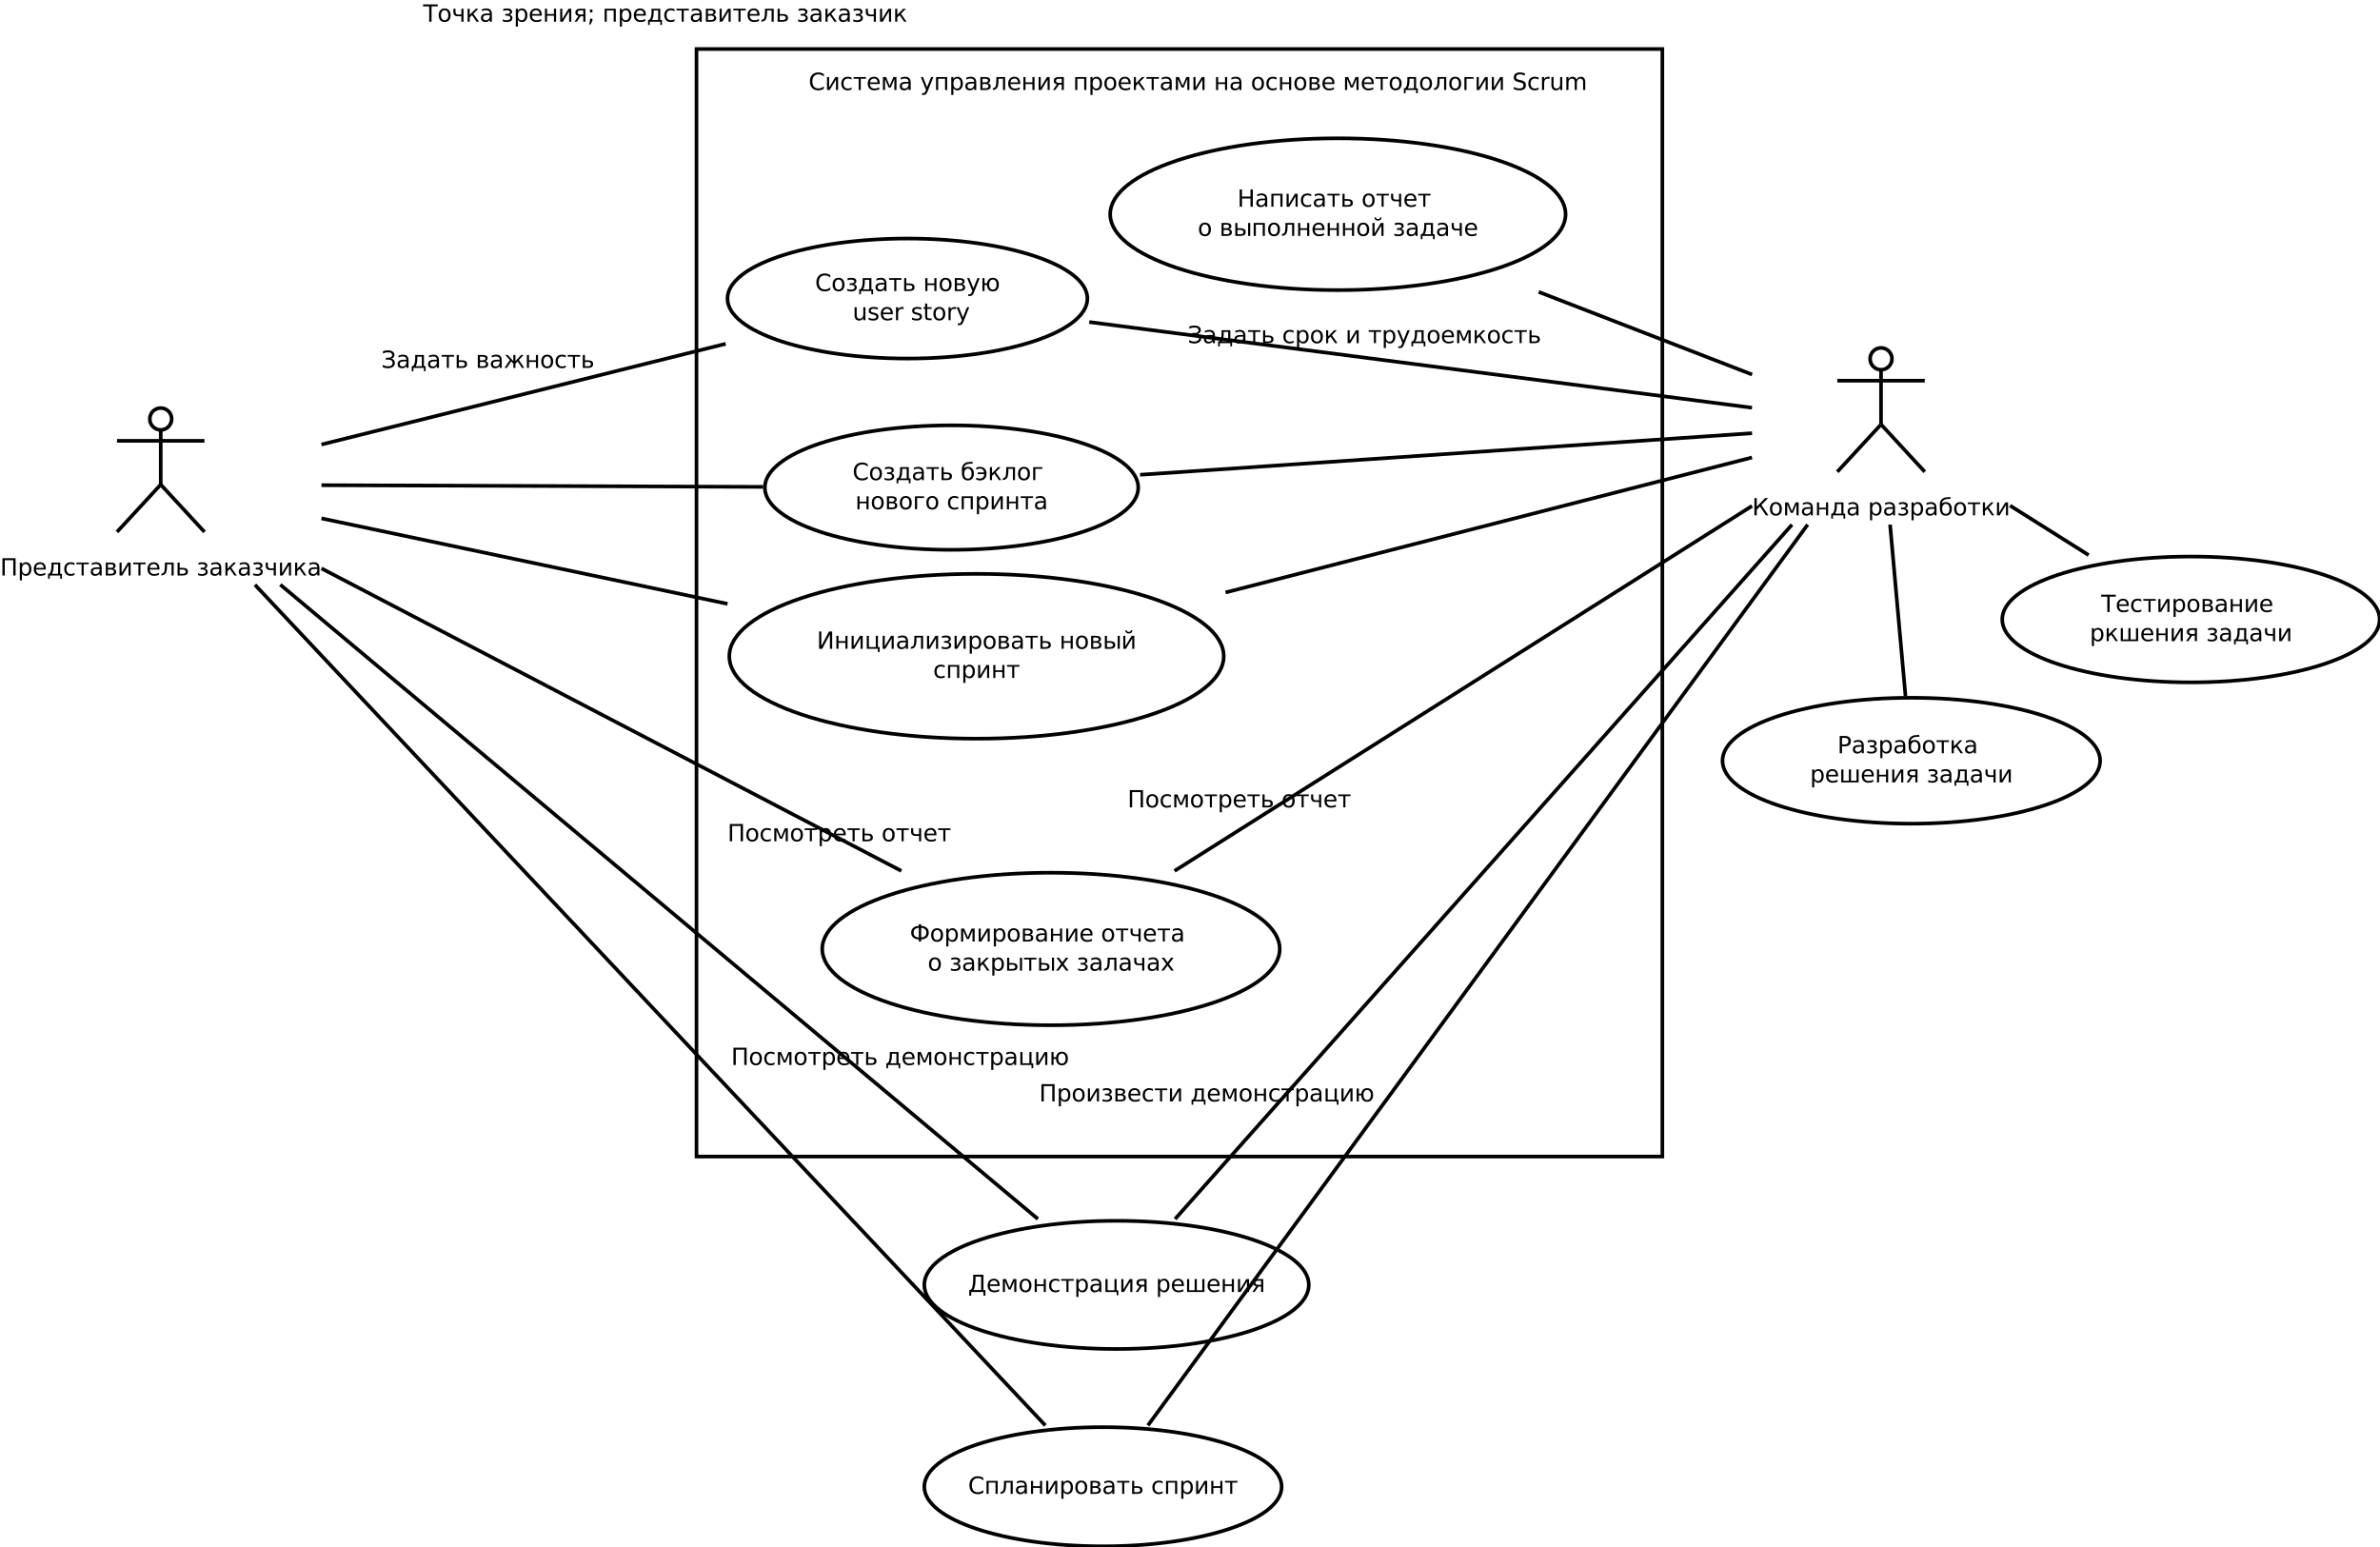 <?xml version="1.0" encoding="UTF-8"?>
<svg xmlns="http://www.w3.org/2000/svg" xmlns:xlink="http://www.w3.org/1999/xlink" width="1306pt" height="849pt" viewBox="0 0 1306 849" version="1.1">
<defs>
<g>
<symbol overflow="visible" id="glyph0-0">
<path style="stroke:none;" d="M 0.641 2.297 L 0.641 -9.172 L 7.141 -9.172 L 7.141 2.297 Z M 1.375 1.578 L 6.422 1.578 L 6.422 -8.438 L 1.375 -8.438 Z M 1.375 1.578 "/>
</symbol>
<symbol overflow="visible" id="glyph0-1">
<path style="stroke:none;" d="M 8.5 -9.484 L 8.5 0 L 7.219 0 L 7.219 -8.391 L 2.562 -8.391 L 2.562 0 L 1.281 0 L 1.281 -9.484 Z M 8.5 -9.484 "/>
</symbol>
<symbol overflow="visible" id="glyph0-2">
<path style="stroke:none;" d="M 2.359 -1.062 L 2.359 2.703 L 1.188 2.703 L 1.188 -7.109 L 2.359 -7.109 L 2.359 -6.031 C 2.598 -6.457 2.906 -6.77 3.281 -6.969 C 3.652 -7.176 4.102 -7.281 4.625 -7.281 C 5.488 -7.281 6.191 -6.934 6.734 -6.25 C 7.273 -5.562 7.547 -4.66 7.547 -3.547 C 7.547 -2.43 7.273 -1.527 6.734 -0.844 C 6.191 -0.156 5.488 0.188 4.625 0.188 C 4.102 0.188 3.652 0.082 3.281 -0.125 C 2.906 -0.332 2.598 -0.645 2.359 -1.062 Z M 6.328 -3.547 C 6.328 -4.41 6.148 -5.082 5.797 -5.562 C 5.441 -6.051 4.957 -6.297 4.344 -6.297 C 3.727 -6.297 3.242 -6.051 2.891 -5.562 C 2.535 -5.082 2.359 -4.41 2.359 -3.547 C 2.359 -2.691 2.535 -2.02 2.891 -1.531 C 3.242 -1.039 3.727 -0.797 4.344 -0.797 C 4.957 -0.797 5.441 -1.039 5.797 -1.531 C 6.148 -2.02 6.328 -2.691 6.328 -3.547 Z M 6.328 -3.547 "/>
</symbol>
<symbol overflow="visible" id="glyph0-3">
<path style="stroke:none;" d="M 7.312 -3.844 L 7.312 -3.281 L 1.938 -3.281 C 1.988 -2.469 2.227 -1.852 2.656 -1.438 C 3.09 -1.02 3.695 -0.812 4.469 -0.812 C 4.914 -0.812 5.348 -0.863 5.766 -0.969 C 6.191 -1.082 6.613 -1.25 7.031 -1.469 L 7.031 -0.359 C 6.613 -0.18 6.18 -0.043 5.734 0.047 C 5.297 0.137 4.852 0.188 4.406 0.188 C 3.27 0.188 2.367 -0.141 1.703 -0.797 C 1.047 -1.461 0.719 -2.359 0.719 -3.484 C 0.719 -4.648 1.031 -5.57 1.656 -6.25 C 2.289 -6.934 3.141 -7.281 4.203 -7.281 C 5.16 -7.281 5.914 -6.973 6.469 -6.359 C 7.027 -5.742 7.312 -4.902 7.312 -3.844 Z M 6.141 -4.188 C 6.129 -4.82 5.945 -5.332 5.594 -5.719 C 5.25 -6.102 4.789 -6.297 4.219 -6.297 C 3.562 -6.297 3.035 -6.105 2.641 -5.734 C 2.254 -5.367 2.027 -4.852 1.969 -4.188 Z M 6.141 -4.188 "/>
</symbol>
<symbol overflow="visible" id="glyph0-4">
<path style="stroke:none;" d="M 2.812 -0.938 L 6.203 -0.938 L 6.203 -6.172 L 3.75 -6.172 L 3.75 -5.281 C 3.75 -3.539 3.496 -2.207 3 -1.281 Z M 1.125 -0.938 C 1.496 -1.102 1.773 -1.367 1.953 -1.734 C 2.367 -2.617 2.578 -3.961 2.578 -5.766 L 2.578 -7.109 L 7.375 -7.109 L 7.375 -0.938 L 8.312 -0.938 L 8.312 1.797 L 7.375 1.797 L 7.375 0 L 1.609 0 L 1.609 1.797 L 0.672 1.797 L 0.672 -0.938 Z M 1.125 -0.938 "/>
</symbol>
<symbol overflow="visible" id="glyph0-5">
<path style="stroke:none;" d="M 6.344 -6.844 L 6.344 -5.75 C 6.008 -5.926 5.676 -6.062 5.344 -6.156 C 5.008 -6.246 4.676 -6.297 4.344 -6.297 C 3.582 -6.297 2.992 -6.051 2.578 -5.562 C 2.16 -5.082 1.953 -4.41 1.953 -3.547 C 1.953 -2.68 2.16 -2.008 2.578 -1.531 C 2.992 -1.051 3.582 -0.812 4.344 -0.812 C 4.676 -0.812 5.008 -0.852 5.344 -0.938 C 5.676 -1.027 6.008 -1.172 6.344 -1.359 L 6.344 -0.266 C 6.02 -0.117 5.68 -0.008 5.328 0.062 C 4.984 0.145 4.613 0.188 4.219 0.188 C 3.145 0.188 2.289 -0.145 1.656 -0.812 C 1.031 -1.488 0.719 -2.398 0.719 -3.547 C 0.719 -4.699 1.035 -5.613 1.672 -6.281 C 2.305 -6.945 3.18 -7.281 4.297 -7.281 C 4.648 -7.281 5 -7.242 5.344 -7.172 C 5.684 -7.098 6.02 -6.988 6.344 -6.844 Z M 6.344 -6.844 "/>
</symbol>
<symbol overflow="visible" id="glyph0-6">
<path style="stroke:none;" d="M 0.375 -7.109 L 7.188 -7.109 L 7.188 -6.172 L 4.359 -6.172 L 4.359 0 L 3.219 0 L 3.219 -6.172 L 0.375 -6.172 Z M 0.375 -7.109 "/>
</symbol>
<symbol overflow="visible" id="glyph0-7">
<path style="stroke:none;" d="M 4.453 -3.578 C 3.516 -3.578 2.863 -3.465 2.5 -3.25 C 2.133 -3.031 1.953 -2.66 1.953 -2.141 C 1.953 -1.734 2.086 -1.402 2.359 -1.156 C 2.629 -0.914 3 -0.797 3.469 -0.797 C 4.113 -0.797 4.633 -1.023 5.031 -1.484 C 5.426 -1.941 5.625 -2.551 5.625 -3.312 L 5.625 -3.578 Z M 6.781 -4.062 L 6.781 0 L 5.625 0 L 5.625 -1.078 C 5.352 -0.648 5.02 -0.332 4.625 -0.125 C 4.227 0.082 3.738 0.188 3.156 0.188 C 2.426 0.188 1.848 -0.016 1.422 -0.422 C 0.992 -0.836 0.781 -1.383 0.781 -2.062 C 0.781 -2.863 1.047 -3.469 1.578 -3.875 C 2.117 -4.277 2.922 -4.484 3.984 -4.484 L 5.625 -4.484 L 5.625 -4.609 C 5.625 -5.137 5.445 -5.551 5.094 -5.844 C 4.738 -6.145 4.238 -6.297 3.594 -6.297 C 3.188 -6.297 2.789 -6.242 2.406 -6.141 C 2.02 -6.047 1.648 -5.898 1.297 -5.703 L 1.297 -6.781 C 1.723 -6.945 2.141 -7.07 2.547 -7.156 C 2.949 -7.238 3.344 -7.281 3.719 -7.281 C 4.746 -7.281 5.516 -7.012 6.016 -6.484 C 6.523 -5.953 6.781 -5.145 6.781 -4.062 Z M 6.781 -4.062 "/>
</symbol>
<symbol overflow="visible" id="glyph0-8">
<path style="stroke:none;" d="M 2.344 -3.281 L 2.344 -0.938 L 4.016 -0.938 C 4.543 -0.938 4.953 -1.035 5.234 -1.234 C 5.512 -1.43 5.656 -1.723 5.656 -2.109 C 5.656 -2.48 5.512 -2.77 5.234 -2.969 C 4.953 -3.176 4.543 -3.281 4.016 -3.281 Z M 2.344 -6.172 L 2.344 -4.203 L 3.891 -4.203 C 4.324 -4.203 4.688 -4.289 4.969 -4.469 C 5.246 -4.645 5.391 -4.891 5.391 -5.203 C 5.391 -5.512 5.246 -5.754 4.969 -5.922 C 4.688 -6.086 4.324 -6.172 3.891 -6.172 Z M 1.188 -7.109 L 3.969 -7.109 C 4.801 -7.109 5.441 -6.957 5.891 -6.656 C 6.336 -6.352 6.562 -5.914 6.562 -5.344 C 6.562 -4.914 6.445 -4.57 6.219 -4.312 C 5.988 -4.051 5.648 -3.887 5.203 -3.828 C 5.73 -3.734 6.145 -3.523 6.438 -3.203 C 6.738 -2.879 6.891 -2.477 6.891 -2 C 6.891 -1.363 6.645 -0.867 6.156 -0.516 C 5.664 -0.172 4.965 0 4.062 0 L 1.188 0 Z M 1.188 -7.109 "/>
</symbol>
<symbol overflow="visible" id="glyph0-9">
<path style="stroke:none;" d="M 7.266 -7.109 L 7.266 0 L 6.109 0 L 6.109 -5.703 L 2.672 0 L 1.188 0 L 1.188 -7.109 L 2.344 -7.109 L 2.344 -1.422 L 5.766 -7.109 Z M 7.266 -7.109 "/>
</symbol>
<symbol overflow="visible" id="glyph0-10">
<path style="stroke:none;" d="M 0.484 0 L 0.484 -0.969 C 1.254 -1.09 1.758 -1.422 2 -1.953 C 2.277 -2.699 2.422 -4.035 2.422 -5.953 L 2.422 -7.109 L 7.234 -7.109 L 7.234 0 L 6.062 0 L 6.062 -6.172 L 3.594 -6.172 L 3.594 -5.469 C 3.594 -3.645 3.402 -2.32 3.031 -1.5 C 2.633 -0.625 1.785 -0.121 0.484 0 Z M 0.484 0 "/>
</symbol>
<symbol overflow="visible" id="glyph0-11">
<path style="stroke:none;" d="M 5.656 -2.109 C 5.656 -2.48 5.512 -2.77 5.234 -2.969 C 4.953 -3.176 4.543 -3.281 4.016 -3.281 L 2.359 -3.281 L 2.359 -0.938 L 4.016 -0.938 C 4.543 -0.938 4.953 -1.035 5.234 -1.234 C 5.512 -1.43 5.656 -1.723 5.656 -2.109 Z M 1.188 -7.109 L 2.359 -7.109 L 2.359 -4.203 L 4.062 -4.203 C 4.965 -4.203 5.664 -4.027 6.156 -3.688 C 6.645 -3.344 6.891 -2.816 6.891 -2.109 C 6.891 -1.398 6.645 -0.867 6.156 -0.516 C 5.664 -0.172 4.965 0 4.062 0 L 1.188 0 Z M 1.188 -7.109 "/>
</symbol>
<symbol overflow="visible" id="glyph0-12">
<path style="stroke:none;" d=""/>
</symbol>
<symbol overflow="visible" id="glyph0-13">
<path style="stroke:none;" d="M 4.484 -3.828 C 5.004 -3.734 5.41 -3.527 5.703 -3.219 C 5.992 -2.906 6.141 -2.52 6.141 -2.062 C 6.141 -1.332 5.863 -0.773 5.312 -0.391 C 4.77 -0.004 3.996 0.188 3 0.188 C 2.656 0.188 2.305 0.152 1.953 0.094 C 1.598 0.031 1.227 -0.055 0.844 -0.172 L 0.844 -1.25 C 1.145 -1.094 1.473 -0.973 1.828 -0.891 C 2.191 -0.816 2.57 -0.781 2.969 -0.781 C 3.602 -0.781 4.098 -0.898 4.453 -1.141 C 4.816 -1.379 5 -1.688 5 -2.062 C 5 -2.434 4.836 -2.738 4.516 -2.969 C 4.203 -3.195 3.754 -3.312 3.172 -3.312 L 2.234 -3.312 L 2.234 -4.266 L 3.219 -4.266 C 3.707 -4.266 4.094 -4.359 4.375 -4.547 C 4.664 -4.742 4.812 -4.988 4.812 -5.281 C 4.812 -5.551 4.66 -5.781 4.359 -5.969 C 4.066 -6.164 3.668 -6.266 3.172 -6.266 C 2.867 -6.266 2.543 -6.238 2.203 -6.188 C 1.867 -6.133 1.492 -6.043 1.078 -5.922 L 1.078 -6.984 C 1.492 -7.086 1.879 -7.16 2.234 -7.203 C 2.598 -7.254 2.941 -7.281 3.266 -7.281 C 4.098 -7.281 4.754 -7.113 5.234 -6.781 C 5.711 -6.457 5.953 -5.992 5.953 -5.391 C 5.953 -5.004 5.82 -4.668 5.562 -4.391 C 5.312 -4.117 4.949 -3.93 4.484 -3.828 Z M 4.484 -3.828 "/>
</symbol>
<symbol overflow="visible" id="glyph0-14">
<path style="stroke:none;" d="M 1.188 -7.109 L 2.344 -7.109 L 2.344 -3.766 L 5.641 -7.109 L 7.078 -7.109 L 4.359 -4.359 L 7.422 0 L 6.109 0 L 3.594 -3.594 L 2.344 -2.312 L 2.344 0 L 1.188 0 Z M 1.188 -7.109 "/>
</symbol>
<symbol overflow="visible" id="glyph0-15">
<path style="stroke:none;" d="M 5.328 0 L 5.328 -2.984 L 3.156 -2.984 C 2.508 -2.984 1.965 -3.188 1.531 -3.594 C 1.145 -3.957 0.953 -4.531 0.953 -5.312 L 0.953 -7.109 L 2.125 -7.109 L 2.125 -5.422 C 2.125 -4.922 2.234 -4.543 2.453 -4.297 C 2.668 -4.047 3.004 -3.922 3.453 -3.922 L 5.328 -3.922 L 5.328 -7.109 L 6.5 -7.109 L 6.5 0 Z M 5.328 0 "/>
</symbol>
<symbol overflow="visible" id="glyph0-16">
<path style="stroke:none;" d="M 1.281 -9.484 L 2.562 -9.484 L 2.562 -4.797 L 7.141 -9.484 L 8.781 -9.484 L 5.125 -5.734 L 8.969 0 L 7.578 0 L 4.297 -4.875 L 2.562 -3.109 L 2.562 0 L 1.281 0 Z M 1.281 -9.484 "/>
</symbol>
<symbol overflow="visible" id="glyph0-17">
<path style="stroke:none;" d="M 3.984 -6.297 C 3.359 -6.297 2.863 -6.051 2.5 -5.562 C 2.133 -5.07 1.953 -4.398 1.953 -3.547 C 1.953 -2.691 2.129 -2.02 2.484 -1.531 C 2.848 -1.051 3.348 -0.812 3.984 -0.812 C 4.598 -0.812 5.086 -1.055 5.453 -1.547 C 5.816 -2.035 6 -2.703 6 -3.547 C 6 -4.387 5.816 -5.055 5.453 -5.547 C 5.086 -6.043 4.598 -6.297 3.984 -6.297 Z M 3.984 -7.281 C 4.992 -7.281 5.789 -6.945 6.375 -6.281 C 6.957 -5.625 7.25 -4.711 7.25 -3.547 C 7.25 -2.379 6.957 -1.461 6.375 -0.797 C 5.789 -0.141 4.992 0.188 3.984 0.188 C 2.961 0.188 2.16 -0.141 1.578 -0.797 C 1.004 -1.461 0.719 -2.379 0.719 -3.547 C 0.719 -4.711 1.004 -5.625 1.578 -6.281 C 2.16 -6.945 2.961 -7.281 3.984 -7.281 Z M 3.984 -7.281 "/>
</symbol>
<symbol overflow="visible" id="glyph0-18">
<path style="stroke:none;" d="M 1.188 -7.109 L 2.891 -7.109 L 4.906 -2.344 L 6.938 -7.109 L 8.625 -7.109 L 8.625 0 L 7.453 0 L 7.453 -6 L 5.484 -1.359 L 4.328 -1.359 L 2.359 -6 L 2.359 0 L 1.188 0 Z M 1.188 -7.109 "/>
</symbol>
<symbol overflow="visible" id="glyph0-19">
<path style="stroke:none;" d="M 1.188 -7.109 L 2.359 -7.109 L 2.359 -4.203 L 6.141 -4.203 L 6.141 -7.109 L 7.312 -7.109 L 7.312 0 L 6.141 0 L 6.141 -3.281 L 2.359 -3.281 L 2.359 0 L 1.188 0 Z M 1.188 -7.109 "/>
</symbol>
<symbol overflow="visible" id="glyph0-20">
<path style="stroke:none;" d="M 4.047 -7.281 C 5.055 -7.281 5.852 -6.945 6.438 -6.281 C 7.02 -5.625 7.312 -4.711 7.312 -3.547 C 7.312 -2.379 7.02 -1.461 6.438 -0.797 C 5.852 -0.141 5.055 0.188 4.047 0.188 C 3.023 0.188 2.23 -0.133 1.672 -0.781 C 1.109 -1.426 0.809 -2.348 0.781 -3.547 L 0.75 -5 C 0.727 -5.496 0.719 -5.836 0.719 -6.016 C 0.719 -6.691 0.836 -7.281 1.078 -7.781 C 1.461 -8.559 1.988 -9.117 2.656 -9.453 C 3.32 -9.793 4.211 -9.973 5.328 -9.984 C 5.848 -9.984 6.223 -10.02 6.453 -10.094 L 6.766 -9.172 C 6.566 -9.086 6.367 -9.047 6.172 -9.047 L 4.594 -8.938 C 4.062 -8.895 3.633 -8.777 3.312 -8.594 C 2.469 -8.102 2.004 -7.527 1.922 -6.875 L 1.875 -6.531 C 2.426 -7.027 3.148 -7.281 4.047 -7.281 Z M 4.047 -6.297 C 3.422 -6.297 2.926 -6.051 2.562 -5.562 C 2.195 -5.07 2.016 -4.398 2.016 -3.547 C 2.016 -2.691 2.191 -2.02 2.547 -1.531 C 2.91 -1.051 3.41 -0.812 4.047 -0.812 C 4.668 -0.812 5.16 -1.055 5.516 -1.547 C 5.879 -2.035 6.062 -2.703 6.062 -3.547 C 6.062 -4.387 5.879 -5.055 5.516 -5.547 C 5.16 -6.043 4.668 -6.297 4.047 -6.297 Z M 4.047 -6.297 "/>
</symbol>
<symbol overflow="visible" id="glyph0-21">
<path style="stroke:none;" d="M 2.969 -1.078 L 7.156 -1.078 L 7.156 -8.391 L 4.078 -8.391 L 4.078 -7.047 C 4.078 -4.941 3.836 -3.184 3.359 -1.781 C 3.266 -1.5 3.133 -1.262 2.969 -1.078 Z M 1.094 -1.078 C 1.652 -1.348 2.02 -1.734 2.188 -2.234 C 2.59 -3.543 2.797 -5.363 2.797 -7.688 L 2.797 -9.484 L 8.438 -9.484 L 8.438 -1.078 L 9.516 -1.078 L 9.516 2.031 L 8.438 2.031 L 8.438 0 L 1.719 0 L 1.719 2.031 L 0.641 2.031 L 0.641 -1.078 Z M 1.094 -1.078 "/>
</symbol>
<symbol overflow="visible" id="glyph0-22">
<path style="stroke:none;" d="M 7.312 0 L 1.188 0 L 1.188 -7.109 L 2.359 -7.109 L 2.359 -0.938 L 6.141 -0.938 L 6.141 -7.109 L 7.312 -7.109 L 7.312 -0.938 L 8.25 -0.938 L 8.25 1.797 L 7.312 1.797 Z M 7.312 0 "/>
</symbol>
<symbol overflow="visible" id="glyph0-23">
<path style="stroke:none;" d="M 2.406 -5.062 C 2.406 -4.707 2.539 -4.43 2.812 -4.234 C 3.082 -4.035 3.469 -3.938 3.969 -3.938 L 5.547 -3.938 L 5.547 -6.172 L 3.969 -6.172 C 3.469 -6.172 3.082 -6.07 2.812 -5.875 C 2.539 -5.688 2.406 -5.414 2.406 -5.062 Z M 0.734 0 L 2.906 -3.109 C 2.414 -3.223 2.004 -3.426 1.672 -3.719 C 1.348 -4.008 1.188 -4.457 1.188 -5.062 C 1.188 -5.746 1.414 -6.258 1.875 -6.594 C 2.332 -6.934 3.02 -7.109 3.938 -7.109 L 6.719 -7.109 L 6.719 0 L 5.547 0 L 5.547 -3 L 4.094 -3 L 2 0 Z M 0.734 0 "/>
</symbol>
<symbol overflow="visible" id="glyph0-24">
<path style="stroke:none;" d="M 6.531 -0.938 L 9.547 -0.938 L 9.547 -7.109 L 10.719 -7.109 L 10.719 0 L 1.188 0 L 1.188 -7.109 L 2.359 -7.109 L 2.359 -0.938 L 5.359 -0.938 L 5.359 -7.109 L 6.531 -7.109 Z M 6.531 -0.938 "/>
</symbol>
<symbol overflow="visible" id="glyph0-25">
<path style="stroke:none;" d="M 4.953 -7.531 C 4.035 -7.445 3.332 -7.184 2.844 -6.75 C 2.363 -6.32 2.125 -5.691 2.125 -4.859 C 2.125 -4.023 2.363 -3.387 2.844 -2.953 C 3.332 -2.523 4.035 -2.27 4.953 -2.188 Z M 6.25 -2.188 C 7.164 -2.27 7.863 -2.523 8.344 -2.953 C 8.832 -3.387 9.078 -4.023 9.078 -4.859 C 9.078 -5.691 8.832 -6.32 8.344 -6.75 C 7.863 -7.184 7.164 -7.445 6.25 -7.531 Z M 4.953 -1.125 C 3.617 -1.227 2.586 -1.594 1.859 -2.219 C 1.129 -2.852 0.766 -3.734 0.766 -4.859 C 0.766 -5.973 1.129 -6.848 1.859 -7.484 C 2.586 -8.129 3.617 -8.5 4.953 -8.594 L 4.953 -9.484 L 6.25 -9.484 L 6.25 -8.594 C 7.59 -8.5 8.625 -8.133 9.344 -7.5 C 10.059 -6.863 10.422 -5.98 10.422 -4.859 C 10.422 -3.734 10.059 -2.852 9.344 -2.219 C 8.625 -1.594 7.59 -1.227 6.25 -1.125 L 6.25 0 L 4.953 0 Z M 4.953 -1.125 "/>
</symbol>
<symbol overflow="visible" id="glyph0-26">
<path style="stroke:none;" d="M 8.219 -7.109 L 9.391 -7.109 L 9.391 0 L 8.219 0 Z M 8.812 -7.281 Z M 5.656 -2.109 C 5.656 -2.48 5.512 -2.77 5.234 -2.969 C 4.953 -3.176 4.543 -3.281 4.016 -3.281 L 2.359 -3.281 L 2.359 -0.938 L 4.016 -0.938 C 4.543 -0.938 4.953 -1.035 5.234 -1.234 C 5.512 -1.43 5.656 -1.723 5.656 -2.109 Z M 1.188 -7.109 L 2.359 -7.109 L 2.359 -4.203 L 4.062 -4.203 C 4.965 -4.203 5.664 -4.027 6.156 -3.688 C 6.645 -3.344 6.891 -2.816 6.891 -2.109 C 6.891 -1.398 6.645 -0.867 6.156 -0.516 C 5.664 -0.172 4.965 0 4.062 0 L 1.188 0 Z M 1.188 -7.109 "/>
</symbol>
<symbol overflow="visible" id="glyph0-27">
<path style="stroke:none;" d="M 7.141 -7.109 L 4.562 -3.656 L 7.266 0 L 5.891 0 L 3.828 -2.797 L 1.75 0 L 0.375 0 L 3.141 -3.719 L 0.609 -7.109 L 1.984 -7.109 L 3.875 -4.578 L 5.75 -7.109 Z M 7.141 -7.109 "/>
</symbol>
<symbol overflow="visible" id="glyph0-28">
<path style="stroke:none;" d="M 2.562 -8.422 L 2.562 -4.859 L 4.172 -4.859 C 4.762 -4.859 5.223 -5.016 5.547 -5.328 C 5.879 -5.637 6.047 -6.078 6.047 -6.641 C 6.047 -7.211 5.879 -7.648 5.547 -7.953 C 5.223 -8.262 4.762 -8.422 4.172 -8.422 Z M 1.281 -9.484 L 4.172 -9.484 C 5.23 -9.484 6.035 -9.238 6.578 -8.75 C 7.117 -8.27 7.391 -7.566 7.391 -6.641 C 7.391 -5.711 7.117 -5.008 6.578 -4.531 C 6.035 -4.051 5.23 -3.812 4.172 -3.812 L 2.562 -3.812 L 2.562 0 L 1.281 0 Z M 1.281 -9.484 "/>
</symbol>
<symbol overflow="visible" id="glyph0-29">
<path style="stroke:none;" d="M -0.031 -9.484 L 7.984 -9.484 L 7.984 -8.391 L 4.609 -8.391 L 4.609 0 L 3.328 0 L 3.328 -8.391 L -0.031 -8.391 Z M -0.031 -9.484 "/>
</symbol>
<symbol overflow="visible" id="glyph0-30">
<path style="stroke:none;" d="M 1.531 -6.719 L 2.859 -6.719 L 2.859 -5.109 L 1.531 -5.109 Z M 1.531 -1.609 L 2.859 -1.609 L 2.859 -0.516 L 1.828 1.516 L 1 1.516 L 1.531 -0.516 Z M 1.531 -1.609 "/>
</symbol>
<symbol overflow="visible" id="glyph0-31">
<path style="stroke:none;" d="M 7.312 -7.109 L 7.312 0 L 6.141 0 L 6.141 -6.172 L 2.359 -6.172 L 2.359 0 L 1.188 0 L 1.188 -7.109 Z M 7.312 -7.109 "/>
</symbol>
<symbol overflow="visible" id="glyph0-32">
<path style="stroke:none;" d="M 8.375 -8.75 L 8.375 -7.391 C 7.938 -7.793 7.473 -8.098 6.984 -8.297 C 6.504 -8.492 5.988 -8.594 5.438 -8.594 C 4.352 -8.594 3.52 -8.258 2.938 -7.594 C 2.363 -6.938 2.078 -5.98 2.078 -4.734 C 2.078 -3.484 2.363 -2.523 2.938 -1.859 C 3.52 -1.203 4.352 -0.875 5.438 -0.875 C 5.988 -0.875 6.504 -0.973 6.984 -1.172 C 7.473 -1.367 7.938 -1.664 8.375 -2.062 L 8.375 -0.734 C 7.926 -0.422 7.449 -0.184 6.953 -0.031 C 6.453 0.113 5.918 0.188 5.359 0.188 C 3.922 0.188 2.789 -0.25 1.969 -1.125 C 1.145 -2.008 0.734 -3.211 0.734 -4.734 C 0.734 -6.254 1.145 -7.453 1.969 -8.328 C 2.789 -9.211 3.922 -9.656 5.359 -9.656 C 5.918 -9.656 6.453 -9.574 6.953 -9.422 C 7.461 -9.273 7.938 -9.051 8.375 -8.75 Z M 8.375 -8.75 "/>
</symbol>
<symbol overflow="visible" id="glyph0-33">
<path style="stroke:none;" d="M 4.188 0.656 C 3.852 1.508 3.527 2.062 3.219 2.312 C 2.906 2.57 2.488 2.703 1.969 2.703 L 1.031 2.703 L 1.031 1.734 L 1.719 1.734 C 2.039 1.734 2.289 1.652 2.469 1.5 C 2.645 1.344 2.836 0.98 3.047 0.422 L 3.266 -0.109 L 0.391 -7.109 L 1.625 -7.109 L 3.844 -1.547 L 6.062 -7.109 L 7.312 -7.109 Z M 4.188 0.656 "/>
</symbol>
<symbol overflow="visible" id="glyph0-34">
<path style="stroke:none;" d="M 1.188 0 L 1.188 -7.109 L 6.203 -7.109 L 6.203 -6.172 L 2.359 -6.172 L 2.359 0 Z M 1.188 0 "/>
</symbol>
<symbol overflow="visible" id="glyph0-35">
<path style="stroke:none;" d="M 6.953 -9.172 L 6.953 -7.922 C 6.473 -8.148 6.012 -8.32 5.578 -8.438 C 5.148 -8.551 4.73 -8.609 4.328 -8.609 C 3.629 -8.609 3.086 -8.473 2.703 -8.203 C 2.328 -7.93 2.141 -7.543 2.141 -7.047 C 2.141 -6.629 2.266 -6.309 2.516 -6.094 C 2.773 -5.883 3.254 -5.711 3.953 -5.578 L 4.734 -5.422 C 5.68 -5.234 6.383 -4.91 6.844 -4.453 C 7.301 -3.992 7.531 -3.379 7.531 -2.609 C 7.531 -1.691 7.223 -0.992 6.609 -0.516 C 5.992 -0.047 5.086 0.188 3.891 0.188 C 3.441 0.188 2.961 0.133 2.453 0.031 C 1.953 -0.07 1.43 -0.223 0.891 -0.422 L 0.891 -1.734 C 1.41 -1.441 1.922 -1.223 2.422 -1.078 C 2.918 -0.93 3.41 -0.859 3.891 -0.859 C 4.629 -0.859 5.195 -1 5.594 -1.281 C 5.988 -1.57 6.188 -1.984 6.188 -2.516 C 6.188 -2.98 6.039 -3.348 5.75 -3.609 C 5.469 -3.867 5.004 -4.066 4.359 -4.203 L 3.578 -4.359 C 2.617 -4.543 1.926 -4.844 1.5 -5.25 C 1.07 -5.652 0.859 -6.219 0.859 -6.938 C 0.859 -7.777 1.148 -8.441 1.734 -8.922 C 2.324 -9.41 3.145 -9.656 4.188 -9.656 C 4.621 -9.656 5.07 -9.613 5.531 -9.531 C 5.996 -9.445 6.473 -9.324 6.953 -9.172 Z M 6.953 -9.172 "/>
</symbol>
<symbol overflow="visible" id="glyph0-36">
<path style="stroke:none;" d="M 6.344 -6.844 L 6.344 -5.75 C 6.008 -5.926 5.676 -6.062 5.344 -6.156 C 5.008 -6.246 4.676 -6.297 4.344 -6.297 C 3.582 -6.297 2.992 -6.051 2.578 -5.562 C 2.16 -5.082 1.953 -4.41 1.953 -3.547 C 1.953 -2.68 2.16 -2.008 2.578 -1.531 C 2.992 -1.051 3.582 -0.812 4.344 -0.812 C 4.676 -0.812 5.008 -0.852 5.344 -0.938 C 5.676 -1.027 6.008 -1.172 6.344 -1.359 L 6.344 -0.266 C 6.02 -0.117 5.68 -0.008 5.328 0.062 C 4.984 0.145 4.613 0.188 4.219 0.188 C 3.145 0.188 2.289 -0.145 1.656 -0.812 C 1.031 -1.488 0.719 -2.398 0.719 -3.547 C 0.719 -4.699 1.035 -5.613 1.672 -6.281 C 2.305 -6.945 3.18 -7.281 4.297 -7.281 C 4.648 -7.281 5 -7.242 5.344 -7.172 C 5.684 -7.098 6.02 -6.988 6.344 -6.844 Z M 6.344 -6.844 "/>
</symbol>
<symbol overflow="visible" id="glyph0-37">
<path style="stroke:none;" d="M 5.344 -6.016 C 5.207 -6.086 5.059 -6.141 4.906 -6.172 C 4.758 -6.211 4.59 -6.234 4.406 -6.234 C 3.75 -6.234 3.242 -6.02 2.891 -5.594 C 2.535 -5.164 2.359 -4.551 2.359 -3.75 L 2.359 0 L 1.188 0 L 1.188 -7.109 L 2.359 -7.109 L 2.359 -6 C 2.598 -6.434 2.914 -6.758 3.312 -6.969 C 3.707 -7.176 4.188 -7.281 4.75 -7.281 C 4.832 -7.281 4.922 -7.273 5.016 -7.266 C 5.105 -7.254 5.219 -7.238 5.344 -7.219 Z M 5.344 -6.016 "/>
</symbol>
<symbol overflow="visible" id="glyph0-38">
<path style="stroke:none;" d="M 1.109 -2.812 L 1.109 -7.109 L 2.266 -7.109 L 2.266 -2.844 C 2.266 -2.176 2.395 -1.668 2.656 -1.328 C 2.926 -0.992 3.32 -0.828 3.844 -0.828 C 4.477 -0.828 4.977 -1.023 5.344 -1.422 C 5.707 -1.824 5.891 -2.379 5.891 -3.078 L 5.891 -7.109 L 7.062 -7.109 L 7.062 0 L 5.891 0 L 5.891 -1.094 C 5.609 -0.656 5.277 -0.332 4.906 -0.125 C 4.531 0.082 4.09 0.188 3.594 0.188 C 2.781 0.188 2.16 -0.066 1.734 -0.578 C 1.316 -1.086 1.109 -1.832 1.109 -2.812 Z M 4.047 -7.281 Z M 4.047 -7.281 "/>
</symbol>
<symbol overflow="visible" id="glyph0-39">
<path style="stroke:none;" d="M 6.766 -5.75 C 7.055 -6.27 7.406 -6.656 7.812 -6.906 C 8.215 -7.152 8.695 -7.281 9.25 -7.281 C 9.988 -7.281 10.555 -7.02 10.953 -6.5 C 11.355 -5.977 11.562 -5.242 11.562 -4.297 L 11.562 0 L 10.391 0 L 10.391 -4.25 C 10.391 -4.934 10.262 -5.441 10.016 -5.766 C 9.773 -6.098 9.41 -6.266 8.922 -6.266 C 8.316 -6.266 7.836 -6.059 7.484 -5.656 C 7.129 -5.258 6.953 -4.711 6.953 -4.016 L 6.953 0 L 5.781 0 L 5.781 -4.25 C 5.781 -4.934 5.66 -5.441 5.422 -5.766 C 5.18 -6.098 4.805 -6.266 4.297 -6.266 C 3.703 -6.266 3.227 -6.059 2.875 -5.656 C 2.531 -5.25 2.359 -4.699 2.359 -4.016 L 2.359 0 L 1.188 0 L 1.188 -7.109 L 2.359 -7.109 L 2.359 -6 C 2.617 -6.434 2.938 -6.758 3.312 -6.969 C 3.684 -7.176 4.129 -7.281 4.641 -7.281 C 5.16 -7.281 5.598 -7.148 5.953 -6.891 C 6.316 -6.629 6.586 -6.246 6.766 -5.75 Z M 6.766 -5.75 "/>
</symbol>
<symbol overflow="visible" id="glyph0-40">
<path style="stroke:none;" d="M 8.453 -9.484 L 8.453 0 L 7.203 0 L 7.203 -7.922 L 3 0 L 1.281 0 L 1.281 -9.484 L 2.516 -9.484 L 2.516 -1.547 L 6.719 -9.484 Z M 8.453 -9.484 "/>
</symbol>
<symbol overflow="visible" id="glyph0-41">
<path style="stroke:none;" d="M 7.266 -7.109 L 7.266 0 L 6.109 0 L 6.109 -5.703 L 2.672 0 L 1.188 0 L 1.188 -7.109 L 2.344 -7.109 L 2.344 -1.422 L 5.766 -7.109 Z M 2.266 -10.203 L 3.016 -10.203 C 3.055 -9.891 3.18 -9.648 3.391 -9.484 C 3.598 -9.328 3.883 -9.25 4.25 -9.25 C 4.613 -9.25 4.895 -9.328 5.094 -9.484 C 5.301 -9.637 5.43 -9.879 5.484 -10.203 L 6.234 -10.203 C 6.191 -9.598 6.004 -9.145 5.672 -8.844 C 5.336 -8.539 4.863 -8.391 4.25 -8.391 C 3.633 -8.391 3.16 -8.539 2.828 -8.844 C 2.492 -9.145 2.305 -9.598 2.266 -10.203 Z M 2.266 -10.203 "/>
</symbol>
<symbol overflow="visible" id="glyph0-42">
<path style="stroke:none;" d="M 0.719 -1.359 C 1.383 -0.992 2.051 -0.812 2.719 -0.812 C 3.34 -0.812 3.875 -0.988 4.312 -1.344 C 4.758 -1.707 5.023 -2.352 5.109 -3.281 L 1.5 -3.281 L 1.5 -4.203 L 5.062 -4.203 C 5.008 -4.648 4.816 -5.109 4.484 -5.578 C 4.148 -6.055 3.559 -6.297 2.719 -6.297 C 2.062 -6.297 1.395 -6.113 0.719 -5.75 L 0.719 -6.844 C 1.383 -7.133 2.066 -7.281 2.766 -7.281 C 3.879 -7.281 4.754 -6.941 5.391 -6.266 C 6.023 -5.598 6.344 -4.691 6.344 -3.547 C 6.344 -2.398 6.027 -1.488 5.406 -0.812 C 4.789 -0.145 3.934 0.188 2.844 0.188 C 2.051 0.188 1.34 0.035 0.719 -0.266 Z M 0.719 -1.359 "/>
</symbol>
<symbol overflow="visible" id="glyph0-43">
<path style="stroke:none;" d="M 6.969 -6.297 C 6.344 -6.297 5.848 -6.051 5.484 -5.562 C 5.117 -5.07 4.938 -4.398 4.938 -3.547 C 4.938 -2.691 5.117 -2.02 5.484 -1.531 C 5.848 -1.051 6.344 -0.812 6.969 -0.812 C 7.59 -0.812 8.086 -1.055 8.453 -1.547 C 8.816 -2.035 9 -2.703 9 -3.547 C 9 -4.387 8.816 -5.055 8.453 -5.547 C 8.086 -6.043 7.59 -6.297 6.969 -6.297 Z M 3.75 -4.266 C 3.82 -5.074 4.125 -5.781 4.656 -6.375 C 5.184 -6.977 5.957 -7.281 6.969 -7.281 C 7.988 -7.281 8.785 -6.945 9.359 -6.281 C 9.941 -5.625 10.234 -4.711 10.234 -3.547 C 10.234 -2.379 9.941 -1.461 9.359 -0.797 C 8.785 -0.141 7.988 0.188 6.969 0.188 C 5.945 0.188 5.152 -0.129 4.594 -0.766 C 4.039 -1.41 3.746 -2.258 3.719 -3.312 L 2.391 -3.312 L 2.391 0 L 1.219 0 L 1.219 -7.109 L 2.391 -7.109 L 2.391 -4.266 Z M 3.75 -4.266 "/>
</symbol>
<symbol overflow="visible" id="glyph0-44">
<path style="stroke:none;" d="M 5.75 -6.906 L 5.75 -5.797 C 5.426 -5.961 5.086 -6.086 4.734 -6.172 C 4.379 -6.254 4.008 -6.297 3.625 -6.297 C 3.039 -6.297 2.602 -6.207 2.312 -6.031 C 2.031 -5.852 1.891 -5.586 1.891 -5.234 C 1.891 -4.961 1.988 -4.746 2.188 -4.594 C 2.395 -4.445 2.816 -4.301 3.453 -4.156 L 3.844 -4.062 C 4.676 -3.883 5.266 -3.633 5.609 -3.312 C 5.961 -2.988 6.141 -2.539 6.141 -1.969 C 6.141 -1.301 5.879 -0.773 5.359 -0.391 C 4.836 -0.004 4.117 0.188 3.203 0.188 C 2.816 0.188 2.414 0.148 2 0.078 C 1.594 0.004 1.16 -0.109 0.703 -0.266 L 0.703 -1.469 C 1.137 -1.238 1.566 -1.066 1.984 -0.953 C 2.398 -0.848 2.812 -0.797 3.219 -0.797 C 3.77 -0.797 4.191 -0.891 4.484 -1.078 C 4.785 -1.262 4.938 -1.531 4.938 -1.875 C 4.938 -2.184 4.824 -2.426 4.609 -2.594 C 4.398 -2.77 3.934 -2.938 3.219 -3.094 L 2.812 -3.188 C 2.082 -3.34 1.555 -3.578 1.234 -3.891 C 0.91 -4.199 0.75 -4.633 0.75 -5.188 C 0.75 -5.852 0.984 -6.367 1.453 -6.734 C 1.93 -7.098 2.609 -7.281 3.484 -7.281 C 3.91 -7.281 4.316 -7.246 4.703 -7.188 C 5.086 -7.125 5.438 -7.027 5.75 -6.906 Z M 5.75 -6.906 "/>
</symbol>
<symbol overflow="visible" id="glyph0-45">
<path style="stroke:none;" d="M 7.312 -3.844 L 7.312 -3.281 L 1.938 -3.281 C 1.988 -2.469 2.227 -1.852 2.656 -1.438 C 3.09 -1.02 3.695 -0.812 4.469 -0.812 C 4.914 -0.812 5.348 -0.863 5.766 -0.969 C 6.191 -1.082 6.613 -1.25 7.031 -1.469 L 7.031 -0.359 C 6.613 -0.18 6.18 -0.043 5.734 0.047 C 5.297 0.137 4.852 0.188 4.406 0.188 C 3.27 0.188 2.367 -0.141 1.703 -0.797 C 1.047 -1.461 0.719 -2.359 0.719 -3.484 C 0.719 -4.648 1.031 -5.57 1.656 -6.25 C 2.289 -6.934 3.141 -7.281 4.203 -7.281 C 5.16 -7.281 5.914 -6.973 6.469 -6.359 C 7.027 -5.742 7.312 -4.902 7.312 -3.844 Z M 6.141 -4.188 C 6.129 -4.82 5.945 -5.332 5.594 -5.719 C 5.25 -6.102 4.789 -6.297 4.219 -6.297 C 3.562 -6.297 3.035 -6.105 2.641 -5.734 C 2.254 -5.367 2.027 -4.852 1.969 -4.188 Z M 6.141 -4.188 "/>
</symbol>
<symbol overflow="visible" id="glyph0-46">
<path style="stroke:none;" d="M 2.375 -9.125 L 2.375 -7.109 L 4.781 -7.109 L 4.781 -6.203 L 2.375 -6.203 L 2.375 -2.344 C 2.375 -1.758 2.453 -1.383 2.609 -1.219 C 2.773 -1.062 3.102 -0.984 3.594 -0.984 L 4.781 -0.984 L 4.781 0 L 3.594 0 C 2.688 0 2.059 -0.164 1.719 -0.5 C 1.375 -0.84 1.203 -1.457 1.203 -2.344 L 1.203 -6.203 L 0.344 -6.203 L 0.344 -7.109 L 1.203 -7.109 L 1.203 -9.125 Z M 2.375 -9.125 "/>
</symbol>
<symbol overflow="visible" id="glyph0-47">
<path style="stroke:none;" d="M 3.984 -6.297 C 3.359 -6.297 2.863 -6.051 2.5 -5.562 C 2.133 -5.07 1.953 -4.398 1.953 -3.547 C 1.953 -2.691 2.129 -2.02 2.484 -1.531 C 2.848 -1.051 3.348 -0.812 3.984 -0.812 C 4.598 -0.812 5.086 -1.055 5.453 -1.547 C 5.816 -2.035 6 -2.703 6 -3.547 C 6 -4.387 5.816 -5.055 5.453 -5.547 C 5.086 -6.043 4.598 -6.297 3.984 -6.297 Z M 3.984 -7.281 C 4.992 -7.281 5.789 -6.945 6.375 -6.281 C 6.957 -5.625 7.25 -4.711 7.25 -3.547 C 7.25 -2.379 6.957 -1.461 6.375 -0.797 C 5.789 -0.141 4.992 0.188 3.984 0.188 C 2.961 0.188 2.16 -0.141 1.578 -0.797 C 1.004 -1.461 0.719 -2.379 0.719 -3.547 C 0.719 -4.711 1.004 -5.625 1.578 -6.281 C 2.16 -6.945 2.961 -7.281 3.984 -7.281 Z M 3.984 -7.281 "/>
</symbol>
<symbol overflow="visible" id="glyph0-48">
<path style="stroke:none;" d="M 4.188 0.656 C 3.852 1.508 3.527 2.062 3.219 2.312 C 2.906 2.57 2.488 2.703 1.969 2.703 L 1.031 2.703 L 1.031 1.734 L 1.719 1.734 C 2.039 1.734 2.289 1.652 2.469 1.5 C 2.645 1.344 2.836 0.98 3.047 0.422 L 3.266 -0.109 L 0.391 -7.109 L 1.625 -7.109 L 3.844 -1.547 L 6.062 -7.109 L 7.312 -7.109 Z M 4.188 0.656 "/>
</symbol>
<symbol overflow="visible" id="glyph0-49">
<path style="stroke:none;" d="M 1.281 -9.484 L 2.562 -9.484 L 2.562 -5.594 L 7.219 -5.594 L 7.219 -9.484 L 8.5 -9.484 L 8.5 0 L 7.219 0 L 7.219 -4.516 L 2.562 -4.516 L 2.562 0 L 1.281 0 Z M 1.281 -9.484 "/>
</symbol>
<symbol overflow="visible" id="glyph0-50">
<path style="stroke:none;" d="M 3.719 -9.656 C 4.758 -9.656 5.609 -9.43 6.266 -8.984 C 6.918 -8.547 7.25 -7.945 7.25 -7.188 C 7.25 -6.664 7.098 -6.223 6.797 -5.859 C 6.504 -5.492 6.074 -5.242 5.516 -5.109 C 6.129 -4.973 6.609 -4.695 6.953 -4.281 C 7.305 -3.875 7.484 -3.363 7.484 -2.75 C 7.484 -1.781 7.102 -1.043 6.344 -0.547 C 5.594 -0.055 4.715 0.188 3.719 0.188 C 3.195 0.188 2.633 0.117 2.031 -0.016 C 1.438 -0.16 1.043 -0.289 0.859 -0.406 L 0.859 -1.734 C 1.504 -1.359 2.004 -1.121 2.359 -1.031 C 2.723 -0.938 3.164 -0.891 3.688 -0.891 C 4.477 -0.891 5.094 -1.039 5.531 -1.344 C 5.977 -1.652 6.203 -2.125 6.203 -2.75 C 6.203 -3.309 6.004 -3.75 5.609 -4.062 C 5.223 -4.371 4.617 -4.531 3.797 -4.531 L 2.5 -4.531 L 2.5 -5.594 L 3.844 -5.594 C 4.602 -5.594 5.148 -5.719 5.484 -5.969 C 5.816 -6.215 5.984 -6.582 5.984 -7.062 C 5.984 -7.539 5.805 -7.91 5.453 -8.172 C 5.109 -8.43 4.52 -8.562 3.688 -8.562 C 3.125 -8.562 2.742 -8.535 2.547 -8.484 C 2.348 -8.441 1.816 -8.254 0.953 -7.922 L 0.953 -9.172 C 1.43 -9.348 1.922 -9.473 2.422 -9.547 C 2.918 -9.617 3.352 -9.656 3.719 -9.656 Z M 3.719 -9.656 "/>
</symbol>
<symbol overflow="visible" id="glyph0-51">
<path style="stroke:none;" d="M 5.281 -7.109 L 6.438 -7.109 L 6.438 -3.766 L 9.547 -7.109 L 10.906 -7.109 L 8.344 -4.375 L 11.266 0 L 10.016 0 L 7.625 -3.594 L 6.438 -2.312 L 6.438 0 L 5.281 0 L 5.281 -2.312 L 4.094 -3.594 L 1.688 0 L 0.438 0 L 3.359 -4.375 L 0.812 -7.109 L 2.172 -7.109 L 5.281 -3.766 Z M 5.281 -7.109 "/>
</symbol>
</g>
</defs>
<g id="surface269155">
<rect x="0" y="0" width="1306" height="849" style="fill:rgb(100%,100%,100%);fill-opacity:1;stroke:none;"/>
<path style="fill-rule:evenodd;fill:rgb(100%,100%,100%);fill-opacity:1;stroke-width:0.1;stroke-linecap:butt;stroke-linejoin:miter;stroke:rgb(0%,0%,0%);stroke-opacity:1;stroke-miterlimit:10;" d="M 8.3 3.35 L 34.8 3.35 L 34.8 33.737 L 8.3 33.737 Z M 8.3 3.35 " transform="matrix(20,0,0,20,216.2,-40.1)"/>
<path style="fill-rule:evenodd;fill:rgb(100%,100%,100%);fill-opacity:1;stroke-width:0.1;stroke-linecap:butt;stroke-linejoin:miter;stroke:rgb(0%,0%,0%);stroke-opacity:1;stroke-miterlimit:10;" d="M -6.1 13.5 C -6.1 13.666 -6.234 13.8 -6.4 13.8 C -6.566 13.8 -6.7 13.666 -6.7 13.5 C -6.7 13.334 -6.566 13.2 -6.4 13.2 C -6.234 13.2 -6.1 13.334 -6.1 13.5 " transform="matrix(20,0,0,20,216.2,-40.1)"/>
<path style="fill:none;stroke-width:0.1;stroke-linecap:butt;stroke-linejoin:miter;stroke:rgb(0%,0%,0%);stroke-opacity:1;stroke-miterlimit:10;" d="M -7.6 14.1 L -5.2 14.1 " transform="matrix(20,0,0,20,216.2,-40.1)"/>
<path style="fill:none;stroke-width:0.1;stroke-linecap:butt;stroke-linejoin:miter;stroke:rgb(0%,0%,0%);stroke-opacity:1;stroke-miterlimit:10;" d="M -6.4 13.8 L -6.4 15.3 " transform="matrix(20,0,0,20,216.2,-40.1)"/>
<path style="fill:none;stroke-width:0.1;stroke-linecap:butt;stroke-linejoin:miter;stroke:rgb(0%,0%,0%);stroke-opacity:1;stroke-miterlimit:10;" d="M -6.4 15.3 L -7.6 16.6 " transform="matrix(20,0,0,20,216.2,-40.1)"/>
<path style="fill:none;stroke-width:0.1;stroke-linecap:butt;stroke-linejoin:miter;stroke:rgb(0%,0%,0%);stroke-opacity:1;stroke-miterlimit:10;" d="M -6.4 15.3 L -5.2 16.6 " transform="matrix(20,0,0,20,216.2,-40.1)"/>
<g style="fill:rgb(0%,0%,0%);fill-opacity:1;">
  <use xlink:href="#glyph0-1" x="0.055" y="315.801"/>
  <use xlink:href="#glyph0-2" x="9.684" y="315.801"/>
  <use xlink:href="#glyph0-3" x="17.809" y="315.801"/>
  <use xlink:href="#glyph0-4" x="25.68" y="315.801"/>
  <use xlink:href="#glyph0-5" x="34.527" y="315.801"/>
  <use xlink:href="#glyph0-6" x="41.559" y="315.801"/>
  <use xlink:href="#glyph0-7" x="49.02" y="315.801"/>
  <use xlink:href="#glyph0-8" x="56.871" y="315.801"/>
  <use xlink:href="#glyph0-9" x="64.41" y="315.801"/>
  <use xlink:href="#glyph0-6" x="72.73" y="315.801"/>
  <use xlink:href="#glyph0-3" x="80.191" y="315.801"/>
  <use xlink:href="#glyph0-10" x="88.062" y="315.801"/>
  <use xlink:href="#glyph0-11" x="96.246" y="315.801"/>
  <use xlink:href="#glyph0-12" x="103.785" y="315.801"/>
  <use xlink:href="#glyph0-13" x="107.848" y="315.801"/>
  <use xlink:href="#glyph0-7" x="114.645" y="315.801"/>
  <use xlink:href="#glyph0-14" x="122.496" y="315.801"/>
  <use xlink:href="#glyph0-7" x="130.23" y="315.801"/>
  <use xlink:href="#glyph0-13" x="138.082" y="315.801"/>
  <use xlink:href="#glyph0-15" x="144.879" y="315.801"/>
  <use xlink:href="#glyph0-9" x="152.438" y="315.801"/>
  <use xlink:href="#glyph0-14" x="160.758" y="315.801"/>
  <use xlink:href="#glyph0-7" x="168.492" y="315.801"/>
</g>
<path style="fill-rule:evenodd;fill:rgb(100%,100%,100%);fill-opacity:1;stroke-width:0.1;stroke-linecap:butt;stroke-linejoin:miter;stroke:rgb(0%,0%,0%);stroke-opacity:1;stroke-miterlimit:10;" d="M 41.1 11.85 C 41.1 12.016 40.966 12.15 40.8 12.15 C 40.634 12.15 40.5 12.016 40.5 11.85 C 40.5 11.684 40.634 11.55 40.8 11.55 C 40.966 11.55 41.1 11.684 41.1 11.85 " transform="matrix(20,0,0,20,216.2,-40.1)"/>
<path style="fill:none;stroke-width:0.1;stroke-linecap:butt;stroke-linejoin:miter;stroke:rgb(0%,0%,0%);stroke-opacity:1;stroke-miterlimit:10;" d="M 39.6 12.45 L 42 12.45 " transform="matrix(20,0,0,20,216.2,-40.1)"/>
<path style="fill:none;stroke-width:0.1;stroke-linecap:butt;stroke-linejoin:miter;stroke:rgb(0%,0%,0%);stroke-opacity:1;stroke-miterlimit:10;" d="M 40.8 12.15 L 40.8 13.65 " transform="matrix(20,0,0,20,216.2,-40.1)"/>
<path style="fill:none;stroke-width:0.1;stroke-linecap:butt;stroke-linejoin:miter;stroke:rgb(0%,0%,0%);stroke-opacity:1;stroke-miterlimit:10;" d="M 40.8 13.65 L 39.6 14.95 " transform="matrix(20,0,0,20,216.2,-40.1)"/>
<path style="fill:none;stroke-width:0.1;stroke-linecap:butt;stroke-linejoin:miter;stroke:rgb(0%,0%,0%);stroke-opacity:1;stroke-miterlimit:10;" d="M 40.8 13.65 L 42 14.95 " transform="matrix(20,0,0,20,216.2,-40.1)"/>
<g style="fill:rgb(0%,0%,0%);fill-opacity:1;">
  <use xlink:href="#glyph0-16" x="961.438" y="282.801"/>
  <use xlink:href="#glyph0-17" x="970.52" y="282.801"/>
  <use xlink:href="#glyph0-18" x="978.352" y="282.801"/>
  <use xlink:href="#glyph0-7" x="988" y="282.801"/>
  <use xlink:href="#glyph0-19" x="995.852" y="282.801"/>
  <use xlink:href="#glyph0-4" x="1004.211" y="282.801"/>
  <use xlink:href="#glyph0-7" x="1013.059" y="282.801"/>
  <use xlink:href="#glyph0-12" x="1020.91" y="282.801"/>
  <use xlink:href="#glyph0-2" x="1024.973" y="282.801"/>
  <use xlink:href="#glyph0-7" x="1033.098" y="282.801"/>
  <use xlink:href="#glyph0-13" x="1040.949" y="282.801"/>
  <use xlink:href="#glyph0-2" x="1047.746" y="282.801"/>
  <use xlink:href="#glyph0-7" x="1055.871" y="282.801"/>
  <use xlink:href="#glyph0-20" x="1063.723" y="282.801"/>
  <use xlink:href="#glyph0-17" x="1071.613" y="282.801"/>
  <use xlink:href="#glyph0-6" x="1079.445" y="282.801"/>
  <use xlink:href="#glyph0-14" x="1086.906" y="282.801"/>
  <use xlink:href="#glyph0-9" x="1094.641" y="282.801"/>
</g>
<path style="fill-rule:evenodd;fill:rgb(100%,100%,100%);fill-opacity:1;stroke-width:0.1;stroke-linecap:butt;stroke-linejoin:miter;stroke:rgb(0%,0%,0%);stroke-opacity:1;stroke-miterlimit:10;" d="M 25.1 37.258 C 25.1 38.229 22.738 39.017 19.825 39.017 C 16.912 39.017 14.55 38.229 14.55 37.258 C 14.55 36.287 16.912 35.5 19.825 35.5 C 22.738 35.5 25.1 36.287 25.1 37.258 " transform="matrix(20,0,0,20,216.2,-40.1)"/>
<g style="fill:rgb(0%,0%,0%);fill-opacity:1;">
  <use xlink:href="#glyph0-21" x="531.234" y="708.965"/>
  <use xlink:href="#glyph0-3" x="541.234" y="708.965"/>
  <use xlink:href="#glyph0-18" x="549.105" y="708.965"/>
  <use xlink:href="#glyph0-17" x="558.754" y="708.965"/>
  <use xlink:href="#glyph0-19" x="566.586" y="708.965"/>
  <use xlink:href="#glyph0-5" x="574.945" y="708.965"/>
  <use xlink:href="#glyph0-6" x="581.977" y="708.965"/>
  <use xlink:href="#glyph0-2" x="589.438" y="708.965"/>
  <use xlink:href="#glyph0-7" x="597.562" y="708.965"/>
  <use xlink:href="#glyph0-22" x="605.414" y="708.965"/>
  <use xlink:href="#glyph0-9" x="614.125" y="708.965"/>
  <use xlink:href="#glyph0-23" x="622.445" y="708.965"/>
  <use xlink:href="#glyph0-12" x="630.141" y="708.965"/>
  <use xlink:href="#glyph0-2" x="634.203" y="708.965"/>
  <use xlink:href="#glyph0-3" x="642.328" y="708.965"/>
  <use xlink:href="#glyph0-24" x="650.199" y="708.965"/>
  <use xlink:href="#glyph0-3" x="661.918" y="708.965"/>
  <use xlink:href="#glyph0-19" x="669.789" y="708.965"/>
  <use xlink:href="#glyph0-9" x="678.148" y="708.965"/>
  <use xlink:href="#glyph0-23" x="686.469" y="708.965"/>
</g>
<path style="fill-rule:evenodd;fill:rgb(100%,100%,100%);fill-opacity:1;stroke-width:0.1;stroke-linecap:butt;stroke-linejoin:miter;stroke:rgb(0%,0%,0%);stroke-opacity:1;stroke-miterlimit:10;" d="M 24.302 28.042 C 24.302 29.198 21.493 30.134 18.026 30.134 C 14.56 30.134 11.75 29.198 11.75 28.042 C 11.75 26.887 14.56 25.95 18.026 25.95 C 21.493 25.95 24.302 26.887 24.302 28.042 " transform="matrix(20,0,0,20,216.2,-40.1)"/>
<g style="fill:rgb(0%,0%,0%);fill-opacity:1;">
  <use xlink:href="#glyph0-25" x="499.227" y="516.641"/>
  <use xlink:href="#glyph0-17" x="510.242" y="516.641"/>
  <use xlink:href="#glyph0-2" x="518.074" y="516.641"/>
  <use xlink:href="#glyph0-18" x="526.199" y="516.641"/>
  <use xlink:href="#glyph0-9" x="535.848" y="516.641"/>
  <use xlink:href="#glyph0-2" x="544.168" y="516.641"/>
  <use xlink:href="#glyph0-17" x="552.293" y="516.641"/>
  <use xlink:href="#glyph0-8" x="560.125" y="516.641"/>
  <use xlink:href="#glyph0-7" x="567.664" y="516.641"/>
  <use xlink:href="#glyph0-19" x="575.516" y="516.641"/>
  <use xlink:href="#glyph0-9" x="583.875" y="516.641"/>
  <use xlink:href="#glyph0-3" x="592.195" y="516.641"/>
  <use xlink:href="#glyph0-12" x="600.066" y="516.641"/>
  <use xlink:href="#glyph0-17" x="604.129" y="516.641"/>
  <use xlink:href="#glyph0-6" x="611.961" y="516.641"/>
  <use xlink:href="#glyph0-15" x="619.422" y="516.641"/>
  <use xlink:href="#glyph0-3" x="626.98" y="516.641"/>
  <use xlink:href="#glyph0-6" x="634.852" y="516.641"/>
  <use xlink:href="#glyph0-7" x="642.312" y="516.641"/>
  <use xlink:href="#glyph0-12" x="650.164" y="516.641"/>
</g>
<g style="fill:rgb(0%,0%,0%);fill-opacity:1;">
  <use xlink:href="#glyph0-17" x="509.051" y="532.641"/>
  <use xlink:href="#glyph0-12" x="516.883" y="532.641"/>
  <use xlink:href="#glyph0-13" x="520.945" y="532.641"/>
  <use xlink:href="#glyph0-7" x="527.742" y="532.641"/>
  <use xlink:href="#glyph0-14" x="535.594" y="532.641"/>
  <use xlink:href="#glyph0-2" x="543.328" y="532.641"/>
  <use xlink:href="#glyph0-26" x="551.453" y="532.641"/>
  <use xlink:href="#glyph0-6" x="561.551" y="532.641"/>
  <use xlink:href="#glyph0-26" x="569.012" y="532.641"/>
  <use xlink:href="#glyph0-27" x="579.109" y="532.641"/>
  <use xlink:href="#glyph0-12" x="586.688" y="532.641"/>
  <use xlink:href="#glyph0-13" x="590.75" y="532.641"/>
  <use xlink:href="#glyph0-7" x="597.547" y="532.641"/>
  <use xlink:href="#glyph0-10" x="605.398" y="532.641"/>
  <use xlink:href="#glyph0-7" x="613.582" y="532.641"/>
  <use xlink:href="#glyph0-15" x="621.434" y="532.641"/>
  <use xlink:href="#glyph0-7" x="628.992" y="532.641"/>
  <use xlink:href="#glyph0-27" x="636.844" y="532.641"/>
</g>
<path style="fill:none;stroke-width:0.1;stroke-linecap:butt;stroke-linejoin:miter;stroke:rgb(0%,0%,0%);stroke-opacity:1;stroke-miterlimit:10;" d="M -3.119 18.047 L 17.666 35.45 " transform="matrix(20,0,0,20,216.2,-40.1)"/>
<path style="fill:none;stroke-width:0.1;stroke-linecap:butt;stroke-linejoin:miter;stroke:rgb(0%,0%,0%);stroke-opacity:1;stroke-miterlimit:10;" d="M 21.431 35.451 L 38.357 16.4 " transform="matrix(20,0,0,20,216.2,-40.1)"/>
<path style="fill:none;stroke-width:0.1;stroke-linecap:butt;stroke-linejoin:miter;stroke:rgb(0%,0%,0%);stroke-opacity:1;stroke-miterlimit:10;" d="M -1.99 17.601 L 13.92 25.9 " transform="matrix(20,0,0,20,216.2,-40.1)"/>
<path style="fill:none;stroke-width:0.1;stroke-linecap:butt;stroke-linejoin:miter;stroke:rgb(0%,0%,0%);stroke-opacity:1;stroke-miterlimit:10;" d="M 21.416 25.9 L 37.26 15.887 " transform="matrix(20,0,0,20,216.2,-40.1)"/>
<path style="fill-rule:evenodd;fill:rgb(100%,100%,100%);fill-opacity:1;stroke-width:0.1;stroke-linecap:butt;stroke-linejoin:miter;stroke:rgb(0%,0%,0%);stroke-opacity:1;stroke-miterlimit:10;" d="M 46.812 22.877 C 46.812 23.831 44.493 24.604 41.631 24.604 C 38.77 24.604 36.45 23.831 36.45 22.877 C 36.45 21.923 38.77 21.15 41.631 21.15 C 44.493 21.15 46.812 21.923 46.812 22.877 " transform="matrix(20,0,0,20,216.2,-40.1)"/>
<g style="fill:rgb(0%,0%,0%);fill-opacity:1;">
  <use xlink:href="#glyph0-28" x="1008.238" y="413.34"/>
  <use xlink:href="#glyph0-7" x="1015.953" y="413.34"/>
  <use xlink:href="#glyph0-13" x="1023.805" y="413.34"/>
  <use xlink:href="#glyph0-2" x="1030.602" y="413.34"/>
  <use xlink:href="#glyph0-7" x="1038.727" y="413.34"/>
  <use xlink:href="#glyph0-20" x="1046.578" y="413.34"/>
  <use xlink:href="#glyph0-17" x="1054.469" y="413.34"/>
  <use xlink:href="#glyph0-6" x="1062.301" y="413.34"/>
  <use xlink:href="#glyph0-14" x="1069.762" y="413.34"/>
  <use xlink:href="#glyph0-7" x="1077.496" y="413.34"/>
  <use xlink:href="#glyph0-12" x="1085.348" y="413.34"/>
</g>
<g style="fill:rgb(0%,0%,0%);fill-opacity:1;">
  <use xlink:href="#glyph0-2" x="993.199" y="429.34"/>
  <use xlink:href="#glyph0-3" x="1001.324" y="429.34"/>
  <use xlink:href="#glyph0-24" x="1009.195" y="429.34"/>
  <use xlink:href="#glyph0-3" x="1020.914" y="429.34"/>
  <use xlink:href="#glyph0-19" x="1028.785" y="429.34"/>
  <use xlink:href="#glyph0-9" x="1037.145" y="429.34"/>
  <use xlink:href="#glyph0-23" x="1045.465" y="429.34"/>
  <use xlink:href="#glyph0-12" x="1053.16" y="429.34"/>
  <use xlink:href="#glyph0-13" x="1057.223" y="429.34"/>
  <use xlink:href="#glyph0-7" x="1064.02" y="429.34"/>
  <use xlink:href="#glyph0-4" x="1071.871" y="429.34"/>
  <use xlink:href="#glyph0-7" x="1080.719" y="429.34"/>
  <use xlink:href="#glyph0-15" x="1088.57" y="429.34"/>
  <use xlink:href="#glyph0-9" x="1096.129" y="429.34"/>
</g>
<path style="fill-rule:evenodd;fill:rgb(100%,100%,100%);fill-opacity:1;stroke-width:0.1;stroke-linecap:butt;stroke-linejoin:miter;stroke:rgb(0%,0%,0%);stroke-opacity:1;stroke-miterlimit:10;" d="M 54.48 19.001 C 54.48 19.954 52.162 20.727 49.303 20.727 C 46.443 20.727 44.125 19.954 44.125 19.001 C 44.125 18.048 46.443 17.275 49.303 17.275 C 52.162 17.275 54.48 18.048 54.48 19.001 " transform="matrix(20,0,0,20,216.2,-40.1)"/>
<g style="fill:rgb(0%,0%,0%);fill-opacity:1;">
  <use xlink:href="#glyph0-29" x="1153.031" y="335.816"/>
  <use xlink:href="#glyph0-3" x="1160.844" y="335.816"/>
  <use xlink:href="#glyph0-5" x="1168.715" y="335.816"/>
  <use xlink:href="#glyph0-6" x="1175.746" y="335.816"/>
  <use xlink:href="#glyph0-9" x="1183.207" y="335.816"/>
  <use xlink:href="#glyph0-2" x="1191.527" y="335.816"/>
  <use xlink:href="#glyph0-17" x="1199.652" y="335.816"/>
  <use xlink:href="#glyph0-8" x="1207.484" y="335.816"/>
  <use xlink:href="#glyph0-7" x="1215.023" y="335.816"/>
  <use xlink:href="#glyph0-19" x="1222.875" y="335.816"/>
  <use xlink:href="#glyph0-9" x="1231.234" y="335.816"/>
  <use xlink:href="#glyph0-3" x="1239.555" y="335.816"/>
  <use xlink:href="#glyph0-12" x="1247.426" y="335.816"/>
</g>
<g style="fill:rgb(0%,0%,0%);fill-opacity:1;">
  <use xlink:href="#glyph0-2" x="1146.703" y="351.816"/>
  <use xlink:href="#glyph0-14" x="1154.828" y="351.816"/>
  <use xlink:href="#glyph0-24" x="1162.562" y="351.816"/>
  <use xlink:href="#glyph0-3" x="1174.281" y="351.816"/>
  <use xlink:href="#glyph0-19" x="1182.152" y="351.816"/>
  <use xlink:href="#glyph0-9" x="1190.512" y="351.816"/>
  <use xlink:href="#glyph0-23" x="1198.832" y="351.816"/>
  <use xlink:href="#glyph0-12" x="1206.527" y="351.816"/>
  <use xlink:href="#glyph0-13" x="1210.59" y="351.816"/>
  <use xlink:href="#glyph0-7" x="1217.387" y="351.816"/>
  <use xlink:href="#glyph0-4" x="1225.238" y="351.816"/>
  <use xlink:href="#glyph0-7" x="1234.086" y="351.816"/>
  <use xlink:href="#glyph0-15" x="1241.938" y="351.816"/>
  <use xlink:href="#glyph0-9" x="1249.496" y="351.816"/>
</g>
<path style="fill:none;stroke-width:0.1;stroke-linecap:butt;stroke-linejoin:miter;stroke:rgb(0%,0%,0%);stroke-opacity:1;stroke-miterlimit:10;" d="M 41.048 16.399 L 41.471 21.101 " transform="matrix(20,0,0,20,216.2,-40.1)"/>
<path style="fill:none;stroke-width:0.1;stroke-linecap:butt;stroke-linejoin:miter;stroke:rgb(0%,0%,0%);stroke-opacity:1;stroke-miterlimit:10;" d="M 44.34 15.878 L 46.496 17.235 " transform="matrix(20,0,0,20,216.2,-40.1)"/>
<g style="fill:rgb(0%,0%,0%);fill-opacity:1;">
  <use xlink:href="#glyph0-29" x="232.199" y="11.898"/>
  <use xlink:href="#glyph0-17" x="240.012" y="11.898"/>
  <use xlink:href="#glyph0-15" x="247.844" y="11.898"/>
  <use xlink:href="#glyph0-14" x="255.402" y="11.898"/>
  <use xlink:href="#glyph0-7" x="263.137" y="11.898"/>
  <use xlink:href="#glyph0-12" x="270.988" y="11.898"/>
  <use xlink:href="#glyph0-13" x="275.051" y="11.898"/>
  <use xlink:href="#glyph0-2" x="281.848" y="11.898"/>
  <use xlink:href="#glyph0-3" x="289.973" y="11.898"/>
  <use xlink:href="#glyph0-19" x="297.844" y="11.898"/>
  <use xlink:href="#glyph0-9" x="306.203" y="11.898"/>
  <use xlink:href="#glyph0-23" x="314.523" y="11.898"/>
  <use xlink:href="#glyph0-30" x="322.219" y="11.898"/>
  <use xlink:href="#glyph0-12" x="326.535" y="11.898"/>
  <use xlink:href="#glyph0-31" x="330.598" y="11.898"/>
  <use xlink:href="#glyph0-2" x="338.957" y="11.898"/>
  <use xlink:href="#glyph0-3" x="347.082" y="11.898"/>
  <use xlink:href="#glyph0-4" x="354.953" y="11.898"/>
  <use xlink:href="#glyph0-5" x="363.801" y="11.898"/>
  <use xlink:href="#glyph0-6" x="370.832" y="11.898"/>
  <use xlink:href="#glyph0-7" x="378.293" y="11.898"/>
  <use xlink:href="#glyph0-8" x="386.145" y="11.898"/>
  <use xlink:href="#glyph0-9" x="393.684" y="11.898"/>
  <use xlink:href="#glyph0-6" x="402.004" y="11.898"/>
  <use xlink:href="#glyph0-3" x="409.465" y="11.898"/>
  <use xlink:href="#glyph0-10" x="417.336" y="11.898"/>
  <use xlink:href="#glyph0-11" x="425.52" y="11.898"/>
  <use xlink:href="#glyph0-12" x="433.059" y="11.898"/>
  <use xlink:href="#glyph0-13" x="437.121" y="11.898"/>
  <use xlink:href="#glyph0-7" x="443.918" y="11.898"/>
  <use xlink:href="#glyph0-14" x="451.77" y="11.898"/>
  <use xlink:href="#glyph0-7" x="459.504" y="11.898"/>
  <use xlink:href="#glyph0-13" x="467.355" y="11.898"/>
  <use xlink:href="#glyph0-15" x="474.152" y="11.898"/>
  <use xlink:href="#glyph0-9" x="481.711" y="11.898"/>
  <use xlink:href="#glyph0-14" x="490.031" y="11.898"/>
</g>
<g style="fill:rgb(0%,0%,0%);fill-opacity:1;">
  <use xlink:href="#glyph0-32" x="443.699" y="49.398"/>
  <use xlink:href="#glyph0-9" x="452.625" y="49.398"/>
  <use xlink:href="#glyph0-5" x="460.945" y="49.398"/>
  <use xlink:href="#glyph0-6" x="467.977" y="49.398"/>
  <use xlink:href="#glyph0-3" x="475.438" y="49.398"/>
  <use xlink:href="#glyph0-18" x="483.309" y="49.398"/>
  <use xlink:href="#glyph0-7" x="492.957" y="49.398"/>
  <use xlink:href="#glyph0-12" x="500.809" y="49.398"/>
  <use xlink:href="#glyph0-33" x="504.871" y="49.398"/>
  <use xlink:href="#glyph0-31" x="512.449" y="49.398"/>
  <use xlink:href="#glyph0-2" x="520.809" y="49.398"/>
  <use xlink:href="#glyph0-7" x="528.934" y="49.398"/>
  <use xlink:href="#glyph0-8" x="536.785" y="49.398"/>
  <use xlink:href="#glyph0-10" x="544.324" y="49.398"/>
  <use xlink:href="#glyph0-3" x="552.508" y="49.398"/>
  <use xlink:href="#glyph0-19" x="560.379" y="49.398"/>
  <use xlink:href="#glyph0-9" x="568.738" y="49.398"/>
  <use xlink:href="#glyph0-23" x="577.059" y="49.398"/>
  <use xlink:href="#glyph0-12" x="584.754" y="49.398"/>
  <use xlink:href="#glyph0-31" x="588.816" y="49.398"/>
  <use xlink:href="#glyph0-2" x="597.176" y="49.398"/>
  <use xlink:href="#glyph0-17" x="605.301" y="49.398"/>
  <use xlink:href="#glyph0-3" x="613.133" y="49.398"/>
  <use xlink:href="#glyph0-14" x="621.004" y="49.398"/>
  <use xlink:href="#glyph0-6" x="628.738" y="49.398"/>
  <use xlink:href="#glyph0-7" x="636.199" y="49.398"/>
  <use xlink:href="#glyph0-18" x="644.051" y="49.398"/>
  <use xlink:href="#glyph0-9" x="653.699" y="49.398"/>
  <use xlink:href="#glyph0-12" x="662.02" y="49.398"/>
  <use xlink:href="#glyph0-19" x="666.082" y="49.398"/>
  <use xlink:href="#glyph0-7" x="674.441" y="49.398"/>
  <use xlink:href="#glyph0-12" x="682.293" y="49.398"/>
  <use xlink:href="#glyph0-17" x="686.355" y="49.398"/>
  <use xlink:href="#glyph0-5" x="694.188" y="49.398"/>
  <use xlink:href="#glyph0-19" x="701.219" y="49.398"/>
  <use xlink:href="#glyph0-17" x="709.578" y="49.398"/>
  <use xlink:href="#glyph0-8" x="717.41" y="49.398"/>
  <use xlink:href="#glyph0-3" x="724.949" y="49.398"/>
  <use xlink:href="#glyph0-12" x="732.82" y="49.398"/>
  <use xlink:href="#glyph0-18" x="736.883" y="49.398"/>
  <use xlink:href="#glyph0-3" x="746.531" y="49.398"/>
  <use xlink:href="#glyph0-6" x="754.402" y="49.398"/>
  <use xlink:href="#glyph0-17" x="761.863" y="49.398"/>
  <use xlink:href="#glyph0-4" x="769.695" y="49.398"/>
  <use xlink:href="#glyph0-17" x="778.543" y="49.398"/>
  <use xlink:href="#glyph0-10" x="786.375" y="49.398"/>
  <use xlink:href="#glyph0-17" x="794.559" y="49.398"/>
  <use xlink:href="#glyph0-34" x="802.391" y="49.398"/>
  <use xlink:href="#glyph0-9" x="809.109" y="49.398"/>
  <use xlink:href="#glyph0-9" x="817.43" y="49.398"/>
  <use xlink:href="#glyph0-12" x="825.75" y="49.398"/>
</g>
<g style="fill:rgb(0%,0%,0%);fill-opacity:1;">
  <use xlink:href="#glyph0-35" x="829.812" y="49.398"/>
  <use xlink:href="#glyph0-36" x="837.938" y="49.398"/>
  <use xlink:href="#glyph0-37" x="844.969" y="49.398"/>
  <use xlink:href="#glyph0-38" x="850.223" y="49.398"/>
  <use xlink:href="#glyph0-39" x="858.328" y="49.398"/>
</g>
<path style="fill-rule:evenodd;fill:rgb(100%,100%,100%);fill-opacity:1;stroke-width:0.1;stroke-linecap:butt;stroke-linejoin:miter;stroke:rgb(0%,0%,0%);stroke-opacity:1;stroke-miterlimit:10;" d="M 22.765 20.011 C 22.765 21.259 19.728 22.272 15.983 22.272 C 12.237 22.272 9.2 21.259 9.2 20.011 C 9.2 18.762 12.237 17.75 15.983 17.75 C 19.728 17.75 22.765 18.762 22.765 20.011 " transform="matrix(20,0,0,20,216.2,-40.1)"/>
<g style="fill:rgb(0%,0%,0%);fill-opacity:1;">
  <use xlink:href="#glyph0-40" x="448.195" y="356.016"/>
  <use xlink:href="#glyph0-19" x="457.766" y="356.016"/>
  <use xlink:href="#glyph0-9" x="466.125" y="356.016"/>
  <use xlink:href="#glyph0-22" x="474.445" y="356.016"/>
  <use xlink:href="#glyph0-9" x="483.156" y="356.016"/>
  <use xlink:href="#glyph0-7" x="491.477" y="356.016"/>
  <use xlink:href="#glyph0-10" x="499.328" y="356.016"/>
  <use xlink:href="#glyph0-9" x="507.512" y="356.016"/>
  <use xlink:href="#glyph0-13" x="515.832" y="356.016"/>
  <use xlink:href="#glyph0-9" x="522.629" y="356.016"/>
  <use xlink:href="#glyph0-2" x="530.949" y="356.016"/>
  <use xlink:href="#glyph0-17" x="539.074" y="356.016"/>
  <use xlink:href="#glyph0-8" x="546.906" y="356.016"/>
  <use xlink:href="#glyph0-7" x="554.445" y="356.016"/>
  <use xlink:href="#glyph0-6" x="562.297" y="356.016"/>
  <use xlink:href="#glyph0-11" x="569.758" y="356.016"/>
  <use xlink:href="#glyph0-12" x="577.297" y="356.016"/>
  <use xlink:href="#glyph0-19" x="581.359" y="356.016"/>
  <use xlink:href="#glyph0-17" x="589.719" y="356.016"/>
  <use xlink:href="#glyph0-8" x="597.551" y="356.016"/>
  <use xlink:href="#glyph0-26" x="605.09" y="356.016"/>
  <use xlink:href="#glyph0-41" x="615.188" y="356.016"/>
</g>
<g style="fill:rgb(0%,0%,0%);fill-opacity:1;">
  <use xlink:href="#glyph0-5" x="512.023" y="372.016"/>
  <use xlink:href="#glyph0-31" x="519.055" y="372.016"/>
  <use xlink:href="#glyph0-2" x="527.414" y="372.016"/>
  <use xlink:href="#glyph0-9" x="535.539" y="372.016"/>
  <use xlink:href="#glyph0-19" x="543.859" y="372.016"/>
  <use xlink:href="#glyph0-6" x="552.219" y="372.016"/>
</g>
<path style="fill:none;stroke-width:0.1;stroke-linecap:butt;stroke-linejoin:miter;stroke:rgb(0%,0%,0%);stroke-opacity:1;stroke-miterlimit:10;" d="M -1.99 16.228 L 9.151 18.573 " transform="matrix(20,0,0,20,216.2,-40.1)"/>
<path style="fill:none;stroke-width:0.1;stroke-linecap:butt;stroke-linejoin:miter;stroke:rgb(0%,0%,0%);stroke-opacity:1;stroke-miterlimit:10;" d="M 37.26 14.557 L 22.815 18.26 " transform="matrix(20,0,0,20,216.2,-40.1)"/>
<path style="fill-rule:evenodd;fill:rgb(100%,100%,100%);fill-opacity:1;stroke-width:0.1;stroke-linecap:butt;stroke-linejoin:miter;stroke:rgb(0%,0%,0%);stroke-opacity:1;stroke-miterlimit:10;" d="M 20.42 15.383 C 20.42 16.326 18.127 17.09 15.297 17.09 C 12.469 17.09 10.175 16.326 10.175 15.383 C 10.175 14.44 12.469 13.675 15.297 13.675 C 18.127 13.675 20.42 14.44 20.42 15.383 " transform="matrix(20,0,0,20,216.2,-40.1)"/>
<g style="fill:rgb(0%,0%,0%);fill-opacity:1;">
  <use xlink:href="#glyph0-32" x="467.773" y="263.449"/>
  <use xlink:href="#glyph0-17" x="476.699" y="263.449"/>
  <use xlink:href="#glyph0-13" x="484.531" y="263.449"/>
  <use xlink:href="#glyph0-4" x="491.328" y="263.449"/>
  <use xlink:href="#glyph0-7" x="500.176" y="263.449"/>
  <use xlink:href="#glyph0-6" x="508.027" y="263.449"/>
  <use xlink:href="#glyph0-11" x="515.488" y="263.449"/>
  <use xlink:href="#glyph0-12" x="523.027" y="263.449"/>
  <use xlink:href="#glyph0-20" x="527.09" y="263.449"/>
  <use xlink:href="#glyph0-42" x="534.98" y="263.449"/>
  <use xlink:href="#glyph0-14" x="542.012" y="263.449"/>
  <use xlink:href="#glyph0-10" x="549.746" y="263.449"/>
  <use xlink:href="#glyph0-17" x="557.93" y="263.449"/>
  <use xlink:href="#glyph0-34" x="565.762" y="263.449"/>
  <use xlink:href="#glyph0-12" x="572.48" y="263.449"/>
</g>
<g style="fill:rgb(0%,0%,0%);fill-opacity:1;">
  <use xlink:href="#glyph0-19" x="469.316" y="279.449"/>
  <use xlink:href="#glyph0-17" x="477.676" y="279.449"/>
  <use xlink:href="#glyph0-8" x="485.508" y="279.449"/>
  <use xlink:href="#glyph0-17" x="493.047" y="279.449"/>
  <use xlink:href="#glyph0-34" x="500.879" y="279.449"/>
  <use xlink:href="#glyph0-17" x="507.598" y="279.449"/>
  <use xlink:href="#glyph0-12" x="515.43" y="279.449"/>
  <use xlink:href="#glyph0-5" x="519.492" y="279.449"/>
  <use xlink:href="#glyph0-31" x="526.523" y="279.449"/>
  <use xlink:href="#glyph0-2" x="534.883" y="279.449"/>
  <use xlink:href="#glyph0-9" x="543.008" y="279.449"/>
  <use xlink:href="#glyph0-19" x="551.328" y="279.449"/>
  <use xlink:href="#glyph0-6" x="559.688" y="279.449"/>
  <use xlink:href="#glyph0-7" x="567.148" y="279.449"/>
</g>
<path style="fill:none;stroke-width:0.1;stroke-linecap:butt;stroke-linejoin:miter;stroke:rgb(0%,0%,0%);stroke-opacity:1;stroke-miterlimit:10;" d="M -1.99 15.317 L 10.126 15.363 " transform="matrix(20,0,0,20,216.2,-40.1)"/>
<path style="fill-rule:evenodd;fill:rgb(100%,100%,100%);fill-opacity:1;stroke-width:0.1;stroke-linecap:butt;stroke-linejoin:miter;stroke:rgb(0%,0%,0%);stroke-opacity:1;stroke-miterlimit:10;" d="M 19.025 10.196 C 19.025 11.105 16.814 11.842 14.087 11.842 C 11.361 11.842 9.15 11.105 9.15 10.196 C 9.15 9.287 11.361 8.55 14.087 8.55 C 16.814 8.55 19.025 9.287 19.025 10.196 " transform="matrix(20,0,0,20,216.2,-40.1)"/>
<g style="fill:rgb(0%,0%,0%);fill-opacity:1;">
  <use xlink:href="#glyph0-32" x="447.246" y="159.715"/>
  <use xlink:href="#glyph0-17" x="456.172" y="159.715"/>
  <use xlink:href="#glyph0-13" x="464.004" y="159.715"/>
  <use xlink:href="#glyph0-4" x="470.801" y="159.715"/>
  <use xlink:href="#glyph0-7" x="479.648" y="159.715"/>
  <use xlink:href="#glyph0-6" x="487.5" y="159.715"/>
  <use xlink:href="#glyph0-11" x="494.961" y="159.715"/>
  <use xlink:href="#glyph0-12" x="502.5" y="159.715"/>
  <use xlink:href="#glyph0-19" x="506.562" y="159.715"/>
  <use xlink:href="#glyph0-17" x="514.922" y="159.715"/>
  <use xlink:href="#glyph0-8" x="522.754" y="159.715"/>
  <use xlink:href="#glyph0-33" x="530.293" y="159.715"/>
  <use xlink:href="#glyph0-43" x="537.871" y="159.715"/>
</g>
<g style="fill:rgb(0%,0%,0%);fill-opacity:1;">
  <use xlink:href="#glyph0-12" x="463.77" y="175.715"/>
  <use xlink:href="#glyph0-38" x="467.832" y="175.715"/>
  <use xlink:href="#glyph0-44" x="475.938" y="175.715"/>
  <use xlink:href="#glyph0-45" x="482.598" y="175.715"/>
  <use xlink:href="#glyph0-37" x="490.469" y="175.715"/>
  <use xlink:href="#glyph0-12" x="495.723" y="175.715"/>
  <use xlink:href="#glyph0-44" x="499.785" y="175.715"/>
  <use xlink:href="#glyph0-46" x="506.445" y="175.715"/>
  <use xlink:href="#glyph0-47" x="511.465" y="175.715"/>
  <use xlink:href="#glyph0-37" x="519.297" y="175.715"/>
  <use xlink:href="#glyph0-48" x="524.551" y="175.715"/>
</g>
<path style="fill:none;stroke-width:0.1;stroke-linecap:butt;stroke-linejoin:miter;stroke:rgb(0%,0%,0%);stroke-opacity:1;stroke-miterlimit:10;" d="M -1.99 14.201 L 9.1 11.438 " transform="matrix(20,0,0,20,216.2,-40.1)"/>
<g style="fill:rgb(0%,0%,0%);fill-opacity:1;">
  <use xlink:href="#glyph0-1" x="399.199" y="461.648"/>
  <use xlink:href="#glyph0-17" x="408.828" y="461.648"/>
  <use xlink:href="#glyph0-5" x="416.66" y="461.648"/>
  <use xlink:href="#glyph0-18" x="423.691" y="461.648"/>
  <use xlink:href="#glyph0-17" x="433.34" y="461.648"/>
  <use xlink:href="#glyph0-6" x="441.172" y="461.648"/>
  <use xlink:href="#glyph0-2" x="448.633" y="461.648"/>
  <use xlink:href="#glyph0-3" x="456.758" y="461.648"/>
  <use xlink:href="#glyph0-6" x="464.629" y="461.648"/>
  <use xlink:href="#glyph0-11" x="472.09" y="461.648"/>
  <use xlink:href="#glyph0-12" x="479.629" y="461.648"/>
  <use xlink:href="#glyph0-17" x="483.691" y="461.648"/>
  <use xlink:href="#glyph0-6" x="491.523" y="461.648"/>
  <use xlink:href="#glyph0-15" x="498.984" y="461.648"/>
  <use xlink:href="#glyph0-3" x="506.543" y="461.648"/>
  <use xlink:href="#glyph0-6" x="514.414" y="461.648"/>
</g>
<g style="fill:rgb(0%,0%,0%);fill-opacity:1;">
  <use xlink:href="#glyph0-1" x="618.699" y="443.051"/>
  <use xlink:href="#glyph0-17" x="628.328" y="443.051"/>
  <use xlink:href="#glyph0-5" x="636.16" y="443.051"/>
  <use xlink:href="#glyph0-18" x="643.191" y="443.051"/>
  <use xlink:href="#glyph0-17" x="652.84" y="443.051"/>
  <use xlink:href="#glyph0-6" x="660.672" y="443.051"/>
  <use xlink:href="#glyph0-2" x="668.133" y="443.051"/>
  <use xlink:href="#glyph0-3" x="676.258" y="443.051"/>
  <use xlink:href="#glyph0-6" x="684.129" y="443.051"/>
  <use xlink:href="#glyph0-11" x="691.59" y="443.051"/>
  <use xlink:href="#glyph0-12" x="699.129" y="443.051"/>
  <use xlink:href="#glyph0-17" x="703.191" y="443.051"/>
  <use xlink:href="#glyph0-6" x="711.023" y="443.051"/>
  <use xlink:href="#glyph0-15" x="718.484" y="443.051"/>
  <use xlink:href="#glyph0-3" x="726.043" y="443.051"/>
  <use xlink:href="#glyph0-6" x="733.914" y="443.051"/>
</g>
<path style="fill-rule:evenodd;fill:rgb(100%,100%,100%);fill-opacity:1;stroke-width:0.1;stroke-linecap:butt;stroke-linejoin:miter;stroke:rgb(0%,0%,0%);stroke-opacity:1;stroke-miterlimit:10;" d="M 32.145 7.883 C 32.145 9.033 29.348 9.965 25.897 9.965 C 22.447 9.965 19.65 9.033 19.65 7.883 C 19.65 6.732 22.447 5.8 25.897 5.8 C 29.348 5.8 32.145 6.732 32.145 7.883 " transform="matrix(20,0,0,20,216.2,-40.1)"/>
<g style="fill:rgb(0%,0%,0%);fill-opacity:1;">
  <use xlink:href="#glyph0-49" x="678.973" y="113.449"/>
  <use xlink:href="#glyph0-7" x="688.602" y="113.449"/>
  <use xlink:href="#glyph0-31" x="696.453" y="113.449"/>
  <use xlink:href="#glyph0-9" x="704.812" y="113.449"/>
  <use xlink:href="#glyph0-5" x="713.133" y="113.449"/>
  <use xlink:href="#glyph0-7" x="720.164" y="113.449"/>
  <use xlink:href="#glyph0-6" x="728.016" y="113.449"/>
  <use xlink:href="#glyph0-11" x="735.477" y="113.449"/>
  <use xlink:href="#glyph0-12" x="743.016" y="113.449"/>
  <use xlink:href="#glyph0-17" x="747.078" y="113.449"/>
  <use xlink:href="#glyph0-6" x="754.91" y="113.449"/>
  <use xlink:href="#glyph0-15" x="762.371" y="113.449"/>
  <use xlink:href="#glyph0-3" x="769.93" y="113.449"/>
  <use xlink:href="#glyph0-6" x="777.801" y="113.449"/>
  <use xlink:href="#glyph0-12" x="785.262" y="113.449"/>
</g>
<g style="fill:rgb(0%,0%,0%);fill-opacity:1;">
  <use xlink:href="#glyph0-17" x="657.234" y="129.449"/>
  <use xlink:href="#glyph0-12" x="665.066" y="129.449"/>
  <use xlink:href="#glyph0-8" x="669.129" y="129.449"/>
  <use xlink:href="#glyph0-26" x="676.668" y="129.449"/>
  <use xlink:href="#glyph0-31" x="686.766" y="129.449"/>
  <use xlink:href="#glyph0-17" x="695.125" y="129.449"/>
  <use xlink:href="#glyph0-10" x="702.957" y="129.449"/>
  <use xlink:href="#glyph0-19" x="711.141" y="129.449"/>
  <use xlink:href="#glyph0-3" x="719.5" y="129.449"/>
  <use xlink:href="#glyph0-19" x="727.371" y="129.449"/>
  <use xlink:href="#glyph0-19" x="735.73" y="129.449"/>
  <use xlink:href="#glyph0-17" x="744.09" y="129.449"/>
  <use xlink:href="#glyph0-41" x="751.922" y="129.449"/>
  <use xlink:href="#glyph0-12" x="760.242" y="129.449"/>
  <use xlink:href="#glyph0-13" x="764.305" y="129.449"/>
  <use xlink:href="#glyph0-7" x="771.102" y="129.449"/>
  <use xlink:href="#glyph0-4" x="778.953" y="129.449"/>
  <use xlink:href="#glyph0-7" x="787.801" y="129.449"/>
  <use xlink:href="#glyph0-15" x="795.652" y="129.449"/>
  <use xlink:href="#glyph0-3" x="803.211" y="129.449"/>
</g>
<path style="fill:none;stroke-width:0.1;stroke-linecap:butt;stroke-linejoin:miter;stroke:rgb(0%,0%,0%);stroke-opacity:1;stroke-miterlimit:10;" d="M 37.262 12.281 L 31.408 10.015 " transform="matrix(20,0,0,20,216.2,-40.1)"/>
<g style="fill:rgb(0%,0%,0%);fill-opacity:1;">
  <use xlink:href="#glyph0-1" x="570.199" y="604.398"/>
  <use xlink:href="#glyph0-2" x="579.828" y="604.398"/>
  <use xlink:href="#glyph0-17" x="587.953" y="604.398"/>
  <use xlink:href="#glyph0-9" x="595.785" y="604.398"/>
  <use xlink:href="#glyph0-13" x="604.105" y="604.398"/>
  <use xlink:href="#glyph0-8" x="610.902" y="604.398"/>
  <use xlink:href="#glyph0-3" x="618.441" y="604.398"/>
  <use xlink:href="#glyph0-5" x="626.312" y="604.398"/>
  <use xlink:href="#glyph0-6" x="633.344" y="604.398"/>
  <use xlink:href="#glyph0-9" x="640.805" y="604.398"/>
  <use xlink:href="#glyph0-12" x="649.125" y="604.398"/>
  <use xlink:href="#glyph0-4" x="653.188" y="604.398"/>
  <use xlink:href="#glyph0-3" x="662.035" y="604.398"/>
  <use xlink:href="#glyph0-18" x="669.906" y="604.398"/>
  <use xlink:href="#glyph0-17" x="679.555" y="604.398"/>
  <use xlink:href="#glyph0-19" x="687.387" y="604.398"/>
  <use xlink:href="#glyph0-5" x="695.746" y="604.398"/>
  <use xlink:href="#glyph0-6" x="702.777" y="604.398"/>
  <use xlink:href="#glyph0-2" x="710.238" y="604.398"/>
  <use xlink:href="#glyph0-7" x="718.363" y="604.398"/>
  <use xlink:href="#glyph0-22" x="726.215" y="604.398"/>
  <use xlink:href="#glyph0-9" x="734.926" y="604.398"/>
  <use xlink:href="#glyph0-43" x="743.246" y="604.398"/>
</g>
<g style="fill:rgb(0%,0%,0%);fill-opacity:1;">
  <use xlink:href="#glyph0-1" x="401.199" y="584.398"/>
  <use xlink:href="#glyph0-17" x="410.828" y="584.398"/>
  <use xlink:href="#glyph0-5" x="418.66" y="584.398"/>
  <use xlink:href="#glyph0-18" x="425.691" y="584.398"/>
  <use xlink:href="#glyph0-17" x="435.34" y="584.398"/>
  <use xlink:href="#glyph0-6" x="443.172" y="584.398"/>
  <use xlink:href="#glyph0-2" x="450.633" y="584.398"/>
  <use xlink:href="#glyph0-3" x="458.758" y="584.398"/>
  <use xlink:href="#glyph0-6" x="466.629" y="584.398"/>
  <use xlink:href="#glyph0-11" x="474.09" y="584.398"/>
  <use xlink:href="#glyph0-12" x="481.629" y="584.398"/>
  <use xlink:href="#glyph0-4" x="485.691" y="584.398"/>
  <use xlink:href="#glyph0-3" x="494.539" y="584.398"/>
  <use xlink:href="#glyph0-18" x="502.41" y="584.398"/>
  <use xlink:href="#glyph0-17" x="512.059" y="584.398"/>
  <use xlink:href="#glyph0-19" x="519.891" y="584.398"/>
  <use xlink:href="#glyph0-5" x="528.25" y="584.398"/>
  <use xlink:href="#glyph0-6" x="535.281" y="584.398"/>
  <use xlink:href="#glyph0-2" x="542.742" y="584.398"/>
  <use xlink:href="#glyph0-7" x="550.867" y="584.398"/>
  <use xlink:href="#glyph0-22" x="558.719" y="584.398"/>
  <use xlink:href="#glyph0-9" x="567.43" y="584.398"/>
  <use xlink:href="#glyph0-43" x="575.75" y="584.398"/>
</g>
<path style="fill:none;stroke-width:0.1;stroke-linecap:butt;stroke-linejoin:miter;stroke:rgb(0%,0%,0%);stroke-opacity:1;stroke-miterlimit:10;" d="M 37.26 13.192 L 19.075 10.841 " transform="matrix(20,0,0,20,216.2,-40.1)"/>
<g style="fill:rgb(0%,0%,0%);fill-opacity:1;">
  <use xlink:href="#glyph0-50" x="209.199" y="201.898"/>
  <use xlink:href="#glyph0-7" x="217.402" y="201.898"/>
  <use xlink:href="#glyph0-4" x="225.254" y="201.898"/>
  <use xlink:href="#glyph0-7" x="234.102" y="201.898"/>
  <use xlink:href="#glyph0-6" x="241.953" y="201.898"/>
  <use xlink:href="#glyph0-11" x="249.414" y="201.898"/>
  <use xlink:href="#glyph0-12" x="256.953" y="201.898"/>
  <use xlink:href="#glyph0-8" x="261.016" y="201.898"/>
  <use xlink:href="#glyph0-7" x="268.555" y="201.898"/>
  <use xlink:href="#glyph0-51" x="276.406" y="201.898"/>
  <use xlink:href="#glyph0-19" x="287.93" y="201.898"/>
  <use xlink:href="#glyph0-17" x="296.289" y="201.898"/>
  <use xlink:href="#glyph0-5" x="304.121" y="201.898"/>
  <use xlink:href="#glyph0-6" x="311.152" y="201.898"/>
  <use xlink:href="#glyph0-11" x="318.613" y="201.898"/>
</g>
<g style="fill:rgb(0%,0%,0%);fill-opacity:1;">
  <use xlink:href="#glyph0-50" x="651.699" y="188.301"/>
  <use xlink:href="#glyph0-7" x="659.902" y="188.301"/>
  <use xlink:href="#glyph0-4" x="667.754" y="188.301"/>
  <use xlink:href="#glyph0-7" x="676.602" y="188.301"/>
  <use xlink:href="#glyph0-6" x="684.453" y="188.301"/>
  <use xlink:href="#glyph0-11" x="691.914" y="188.301"/>
  <use xlink:href="#glyph0-12" x="699.453" y="188.301"/>
  <use xlink:href="#glyph0-5" x="703.516" y="188.301"/>
  <use xlink:href="#glyph0-2" x="710.547" y="188.301"/>
  <use xlink:href="#glyph0-17" x="718.672" y="188.301"/>
  <use xlink:href="#glyph0-14" x="726.504" y="188.301"/>
  <use xlink:href="#glyph0-12" x="734.238" y="188.301"/>
  <use xlink:href="#glyph0-9" x="738.301" y="188.301"/>
  <use xlink:href="#glyph0-12" x="746.621" y="188.301"/>
  <use xlink:href="#glyph0-6" x="750.684" y="188.301"/>
  <use xlink:href="#glyph0-2" x="758.145" y="188.301"/>
  <use xlink:href="#glyph0-33" x="766.27" y="188.301"/>
  <use xlink:href="#glyph0-4" x="773.848" y="188.301"/>
  <use xlink:href="#glyph0-17" x="782.695" y="188.301"/>
  <use xlink:href="#glyph0-3" x="790.527" y="188.301"/>
  <use xlink:href="#glyph0-18" x="798.398" y="188.301"/>
  <use xlink:href="#glyph0-14" x="808.047" y="188.301"/>
  <use xlink:href="#glyph0-17" x="815.781" y="188.301"/>
  <use xlink:href="#glyph0-5" x="823.613" y="188.301"/>
  <use xlink:href="#glyph0-6" x="830.645" y="188.301"/>
  <use xlink:href="#glyph0-11" x="838.105" y="188.301"/>
</g>
<path style="fill:none;stroke-width:0.1;stroke-linecap:butt;stroke-linejoin:miter;stroke:rgb(0%,0%,0%);stroke-opacity:1;stroke-miterlimit:10;" d="M 37.26 13.891 L 20.47 15.031 " transform="matrix(20,0,0,20,216.2,-40.1)"/>
<path style="fill-rule:evenodd;fill:rgb(100%,100%,100%);fill-opacity:1;stroke-width:0.1;stroke-linecap:butt;stroke-linejoin:miter;stroke:rgb(0%,0%,0%);stroke-opacity:1;stroke-miterlimit:10;" d="M 24.355 42.797 C 24.355 43.699 22.16 44.431 19.453 44.431 C 16.745 44.431 14.55 43.699 14.55 42.797 C 14.55 41.894 16.745 41.162 19.453 41.162 C 22.16 41.162 24.355 41.894 24.355 42.797 " transform="matrix(20,0,0,20,216.2,-40.1)"/>
<g style="fill:rgb(0%,0%,0%);fill-opacity:1;">
  <use xlink:href="#glyph0-32" x="531.227" y="819.734"/>
  <use xlink:href="#glyph0-31" x="540.152" y="819.734"/>
  <use xlink:href="#glyph0-10" x="548.512" y="819.734"/>
  <use xlink:href="#glyph0-7" x="556.695" y="819.734"/>
  <use xlink:href="#glyph0-19" x="564.547" y="819.734"/>
  <use xlink:href="#glyph0-9" x="572.906" y="819.734"/>
  <use xlink:href="#glyph0-2" x="581.227" y="819.734"/>
  <use xlink:href="#glyph0-17" x="589.352" y="819.734"/>
  <use xlink:href="#glyph0-8" x="597.184" y="819.734"/>
  <use xlink:href="#glyph0-7" x="604.723" y="819.734"/>
  <use xlink:href="#glyph0-6" x="612.574" y="819.734"/>
  <use xlink:href="#glyph0-11" x="620.035" y="819.734"/>
  <use xlink:href="#glyph0-12" x="627.574" y="819.734"/>
  <use xlink:href="#glyph0-5" x="631.637" y="819.734"/>
  <use xlink:href="#glyph0-31" x="638.668" y="819.734"/>
  <use xlink:href="#glyph0-2" x="647.027" y="819.734"/>
  <use xlink:href="#glyph0-9" x="655.152" y="819.734"/>
  <use xlink:href="#glyph0-19" x="663.473" y="819.734"/>
  <use xlink:href="#glyph0-6" x="671.832" y="819.734"/>
</g>
<path style="fill:none;stroke-width:0.1;stroke-linecap:butt;stroke-linejoin:miter;stroke:rgb(0%,0%,0%);stroke-opacity:1;stroke-miterlimit:10;" d="M -3.815 18.05 L 17.871 41.115 " transform="matrix(20,0,0,20,216.2,-40.1)"/>
<path style="fill:none;stroke-width:0.1;stroke-linecap:butt;stroke-linejoin:miter;stroke:rgb(0%,0%,0%);stroke-opacity:1;stroke-miterlimit:10;" d="M 38.787 16.399 L 20.686 41.113 " transform="matrix(20,0,0,20,216.2,-40.1)"/>
</g>
</svg>
